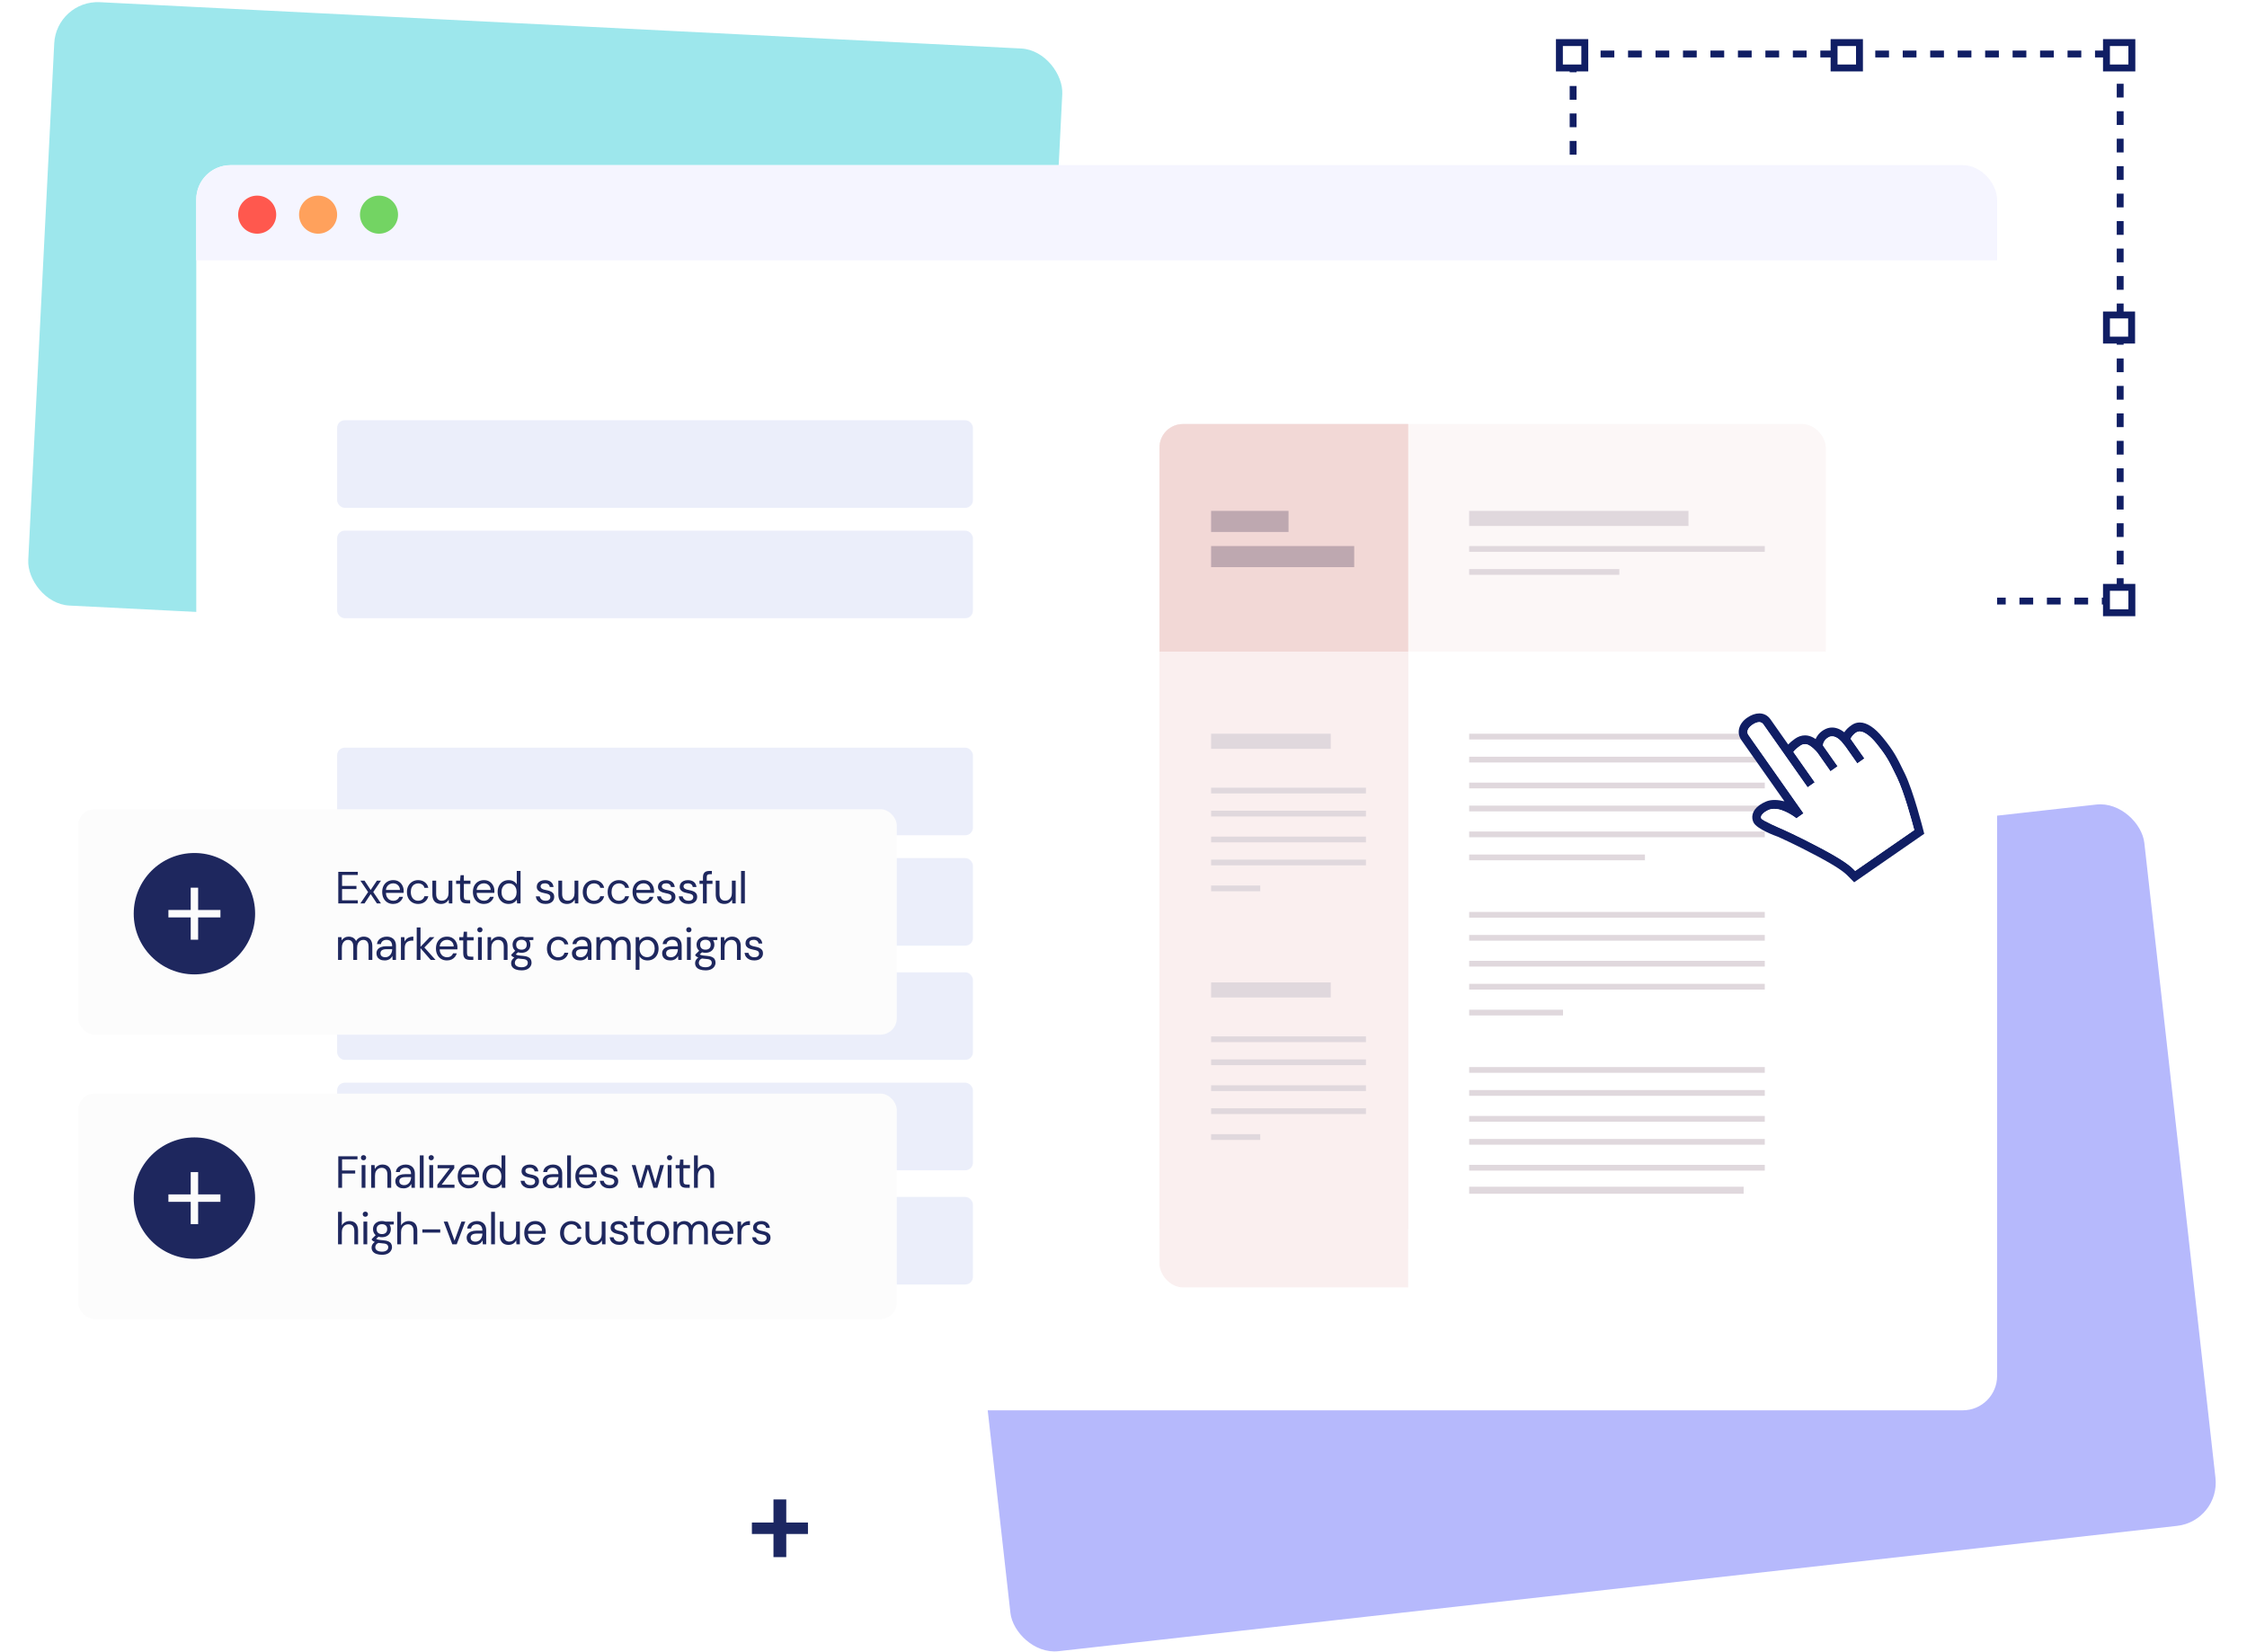 <svg width="517" height="380" viewBox="0 0 517 380" fill="none" xmlns="http://www.w3.org/2000/svg">
<rect x="12.979" width="232.228" height="139.004" rx="10" transform="rotate(2.878 12.979 0)" fill="#9DE7EC"/>
<rect x="215" y="215.062" width="279" height="167" rx="10" transform="rotate(-6.392 215 215.062)" fill="#B6B9FC"/>
<rect x="361.95" y="12.424" width="125.871" height="125.871" stroke="#101E64" stroke-width="1.58" stroke-dasharray="3.16 3.16"/>
<rect x="484.666" y="9.795" width="5.843" height="5.843" fill="white" stroke="#101E64" stroke-width="1.589"/>
<rect x="358.795" y="9.795" width="5.843" height="5.843" fill="white" stroke="#101E64" stroke-width="1.589"/>
<rect x="421.993" y="9.795" width="5.843" height="5.843" fill="white" stroke="#101E64" stroke-width="1.589"/>
<rect x="421.993" y="135.14" width="5.843" height="5.843" fill="white" stroke="#101E64" stroke-width="1.589"/>
<rect x="358.795" y="72.467" width="5.784" height="5.784" fill="white" stroke="#101E64" stroke-width="1.589"/>
<rect x="484.666" y="72.467" width="5.784" height="5.784" fill="white" stroke="#101E64" stroke-width="1.589"/>
<rect x="484.666" y="135.139" width="5.843" height="5.843" fill="white" stroke="#101E64" stroke-width="1.589"/>
<rect x="358.795" y="135.14" width="5.843" height="5.843" fill="white" stroke="#101E64" stroke-width="1.589"/>
<path d="M424.885 68.512V82.205" stroke="#101E64" stroke-width="1.58"/>
<path d="M431.732 75.359L418.038 75.359" stroke="#101E64" stroke-width="1.58"/>
<g filter="url(#filter0_d_8602_3374)">
<g clip-path="url(#clip0_8602_3374)">
<rect x="45.156" y="38" width="414.344" height="286.489" rx="7.892" fill="white"/>
<rect x="45.156" y="38" width="414.344" height="21.9" fill="#F5F5FF"/>
<circle cx="59.172" cy="49.388" r="4.38" fill="#FF584E"/>
<circle cx="73.188" cy="49.388" r="4.38" fill="#FFA15C"/>
<circle cx="87.203" cy="49.388" r="4.38" fill="#73D463"/>
<g filter="url(#filter1_d_8602_3374)">
<g clip-path="url(#clip1_8602_3374)">
<rect x="266.782" y="96.691" width="153.299" height="198.64" rx="5.398" fill="white"/>
<rect x="266.782" y="96.691" width="57.217" height="185.146" fill="#FAEFEF"/>
<rect x="266.782" y="96.691" width="153.299" height="52.359" fill="#FCF7F7"/>
<rect x="266.782" y="96.691" width="57.217" height="198.64" fill="#FAEFEF"/>
<rect x="266.782" y="96.691" width="57.217" height="52.359" fill="#F2D8D6"/>
<rect x="278.657" y="116.664" width="17.813" height="4.858" fill="#BEA8B0"/>
<rect x="278.657" y="124.76" width="32.927" height="4.858" fill="#BEA8B0"/>
<rect x="338.033" y="116.665" width="50.46" height="3.477" fill="#E0D8DD"/>
<rect x="278.657" y="167.942" width="27.529" height="3.477" fill="#E0D8DD"/>
<rect x="278.657" y="225.16" width="27.529" height="3.477" fill="#E0D8DD"/>
<rect x="338.034" y="124.76" width="68.013" height="1.324" fill="#E0D8DD"/>
<path d="M338.034 130.055H372.58V131.378H338.034V130.055Z" fill="#E0D8DD"/>
<rect x="278.657" y="180.357" width="35.626" height="1.324" fill="#E0D8DD"/>
<rect x="278.657" y="185.652" width="35.626" height="1.324" fill="#E0D8DD"/>
<rect x="278.657" y="191.609" width="35.626" height="1.324" fill="#E0D8DD"/>
<rect x="278.657" y="196.903" width="35.626" height="1.324" fill="#E0D8DD"/>
<path d="M278.657 202.86H289.967V204.183H278.657V202.86Z" fill="#E0D8DD"/>
<rect x="278.657" y="237.575" width="35.626" height="1.324" fill="#E0D8DD"/>
<rect x="278.657" y="242.87" width="35.626" height="1.324" fill="#E0D8DD"/>
<rect x="278.657" y="248.827" width="35.626" height="1.324" fill="#E0D8DD"/>
<rect x="278.657" y="254.121" width="35.626" height="1.324" fill="#E0D8DD"/>
<path d="M278.657 260.078H289.967V261.401H278.657V260.078Z" fill="#E0D8DD"/>
<rect x="338.034" y="167.943" width="68.013" height="1.324" fill="#E0D8DD"/>
<rect x="338.034" y="173.238" width="68.013" height="1.324" fill="#E0D8DD"/>
<rect x="338.034" y="179.194" width="68.013" height="1.324" fill="#E0D8DD"/>
<rect x="338.034" y="184.489" width="68.013" height="1.324" fill="#E0D8DD"/>
<rect x="338.034" y="190.446" width="68.013" height="1.324" fill="#E0D8DD"/>
<path d="M338.034 195.738H378.474V197.061H338.034V195.738Z" fill="#E0D8DD"/>
<rect x="338.034" y="208.937" width="68.013" height="1.324" fill="#E0D8DD"/>
<rect x="338.034" y="214.231" width="68.013" height="1.324" fill="#E0D8DD"/>
<rect x="338.034" y="220.188" width="68.013" height="1.324" fill="#E0D8DD"/>
<rect x="338.034" y="225.482" width="68.013" height="1.324" fill="#E0D8DD"/>
<path d="M338.034 231.439H359.625V232.763H338.034V231.439Z" fill="#E0D8DD"/>
<rect x="338.034" y="244.638" width="68.013" height="1.324" fill="#E0D8DD"/>
<rect x="338.034" y="249.932" width="68.013" height="1.324" fill="#E0D8DD"/>
<rect x="338.034" y="255.889" width="68.013" height="1.324" fill="#E0D8DD"/>
<rect x="338.034" y="261.183" width="68.013" height="1.324" fill="#E0D8DD"/>
<rect x="338.034" y="267.14" width="68.013" height="1.324" fill="#E0D8DD"/>
<path d="M338.034 272.167H401.188V273.786H338.034V272.167Z" fill="#E0D8DD"/>
</g>
</g>
<g clip-path="url(#clip2_8602_3374)">
<path d="M442.565 191.158C442.475 190.789 440.255 182.065 438.263 177.971C436.403 174.156 435.78 172.868 433.223 169.722C431.363 167.423 429.527 166.23 427.903 166.23C427.292 166.23 426.713 166.398 426.172 166.74C425.205 167.355 424.678 167.988 424.339 168.483C423.582 167.882 422.606 167.392 421.535 167.392C420.904 167.392 420.239 167.562 419.567 167.979C418.536 168.619 418.029 169.382 417.743 170.047C417.254 169.697 416.663 169.398 415.998 169.267C415.765 169.222 415.533 169.2 415.301 169.2C414.512 169.2 413.735 169.458 413.013 169.964C412.354 170.424 411.831 170.871 411.433 171.298L407.361 165.506C406.725 164.601 405.817 164.143 404.787 164.143C403.903 164.143 402.928 164.48 401.956 165.161C400.03 166.515 399.498 168.627 400.667 170.288L410.567 184.369C409.847 184.187 409.071 184.061 408.307 184.059C407.609 184.059 406.922 184.167 406.297 184.435C405.756 184.668 405.277 184.927 404.876 185.214C403.009 186.523 402.92 188.143 403.455 189.222C404.222 190.773 408.502 192.322 409.019 192.503C409.379 192.66 412.912 194.214 418.117 196.983C422.829 199.493 424.284 200.653 425.082 201.453L426.616 203L442.739 191.839L442.565 191.158ZM426.851 200.374L426.513 200.034C425.563 199.079 424.001 197.832 419.064 195.202C413.509 192.245 409.817 190.649 409.78 190.633C409.572 190.543 405.62 188.849 405.257 188.316C404.968 187.708 405.706 187.101 406.037 186.868C406.328 186.663 406.679 186.45 407.102 186.294C407.445 186.165 407.811 186.109 408.188 186.109C410.55 186.109 413.187 188.189 413.326 188.299L414.976 187.138L402.317 169.132C401.555 168.045 402.741 167.085 403.123 166.818C403.54 166.523 404.172 166.161 404.755 166.161C405.112 166.161 405.451 166.298 405.712 166.666L415.902 181.162L417.552 180.002L412.645 173.02C412.767 172.815 413.131 172.351 414.179 171.617C414.558 171.35 414.929 171.218 415.3 171.218C415.401 171.218 415.503 171.228 415.606 171.248C416.589 171.436 417.907 172.847 418.207 173.266L421.16 177.47L422.814 176.314L419.449 171.531C419.452 171.097 419.68 170.267 420.672 169.674C420.961 169.499 421.252 169.428 421.532 169.428C422.739 169.428 423.767 170.738 423.82 170.805L424.59 171.765L427.332 175.661L428.983 174.505L425.8 169.976C425.996 169.603 426.383 168.926 427.243 168.459C427.44 168.352 427.655 168.302 427.88 168.302C429.034 168.302 430.508 169.574 431.657 170.99C434.064 173.959 434.568 174.993 436.444 178.853C438.04 182.122 439.867 188.829 440.435 190.974L426.851 200.374Z" fill="#101E64"/>
<path d="M440.436 190.974L426.852 200.375L426.513 200.034C425.564 199.079 424.002 197.832 419.064 195.203C413.51 192.246 409.818 190.649 409.78 190.633C409.572 190.544 405.621 188.849 405.257 188.316C404.969 187.708 405.706 187.101 406.037 186.868C406.329 186.663 406.68 186.45 407.102 186.294C407.446 186.165 407.812 186.109 408.188 186.109C410.55 186.109 413.188 188.189 413.326 188.3L414.977 187.138L402.318 169.132C401.555 168.045 402.742 167.085 403.124 166.819C403.54 166.524 404.173 166.162 404.755 166.162C405.112 166.162 405.452 166.298 405.712 166.666L415.903 181.162L417.553 180.002L412.646 173.02C412.767 172.815 413.132 172.352 414.179 171.618C414.559 171.35 414.93 171.219 415.3 171.219C415.402 171.219 415.504 171.228 415.606 171.248C416.59 171.437 417.908 172.848 418.208 173.267L421.161 177.471L422.815 176.314L419.45 171.531C419.453 171.097 419.681 170.268 420.673 169.674C420.961 169.499 421.253 169.428 421.533 169.428C422.739 169.428 423.767 170.739 423.821 170.806L424.59 171.765L427.333 175.662L428.983 174.505L425.801 169.976C425.996 169.603 426.383 168.926 427.244 168.459C427.441 168.352 427.655 168.303 427.881 168.303C429.034 168.303 430.508 169.575 431.658 170.99C434.064 173.96 434.569 174.994 436.445 178.853C438.04 182.122 439.868 188.829 440.436 190.974Z" fill="white"/>
</g>
<rect x="77.567" y="172.027" width="146.291" height="20.148" rx="1.752" fill="#EBEEFA"/>
<rect x="77.567" y="197.431" width="146.291" height="20.148" rx="1.752" fill="#EBEEFA"/>
<rect x="77.567" y="223.71" width="146.291" height="20.148" rx="1.752" fill="#EBEEFA"/>
<rect x="77.567" y="249.114" width="146.291" height="20.148" rx="1.752" fill="#EBEEFA"/>
<rect x="77.567" y="275.394" width="146.291" height="20.148" rx="1.752" fill="#EBEEFA"/>
<rect x="77.567" y="96.691" width="146.291" height="20.148" rx="1.752" fill="#EBEEFA"/>
<rect x="77.567" y="122.095" width="146.291" height="20.148" rx="1.752" fill="#EBEEFA"/>
</g>
</g>
<g filter="url(#filter2_d_8602_3374)">
<rect x="18" y="184.291" width="188.338" height="51.873" rx="3.768" fill="#FCFCFC"/>
</g>
<circle cx="44.734" cy="210.227" r="13.966" fill="#1E275E"/>
<path d="M44.734 204.242V216.212" stroke="#FCFCFC" stroke-width="1.71"/>
<path d="M50.72 210.227L38.749 210.227" stroke="#FCFCFC" stroke-width="1.71"/>
<path d="M77.833 207.858V200.595H82.326V201.311H78.705V203.843H82.014V204.548H78.705V207.142H82.326V207.858H77.833ZM82.921 207.858L84.695 205.243L82.921 202.629H83.876L85.287 204.766L86.719 202.629H87.652L85.878 205.243L87.652 207.858H86.719L85.287 205.71L83.876 207.858H82.921ZM90.449 207.982C89.958 207.982 89.522 207.868 89.142 207.64C88.769 207.412 88.475 207.093 88.26 206.685C88.046 206.27 87.939 205.79 87.939 205.243C87.939 204.69 88.042 204.209 88.25 203.801C88.464 203.393 88.762 203.075 89.142 202.847C89.529 202.619 89.972 202.504 90.47 202.504C90.982 202.504 91.414 202.619 91.767 202.847C92.126 203.075 92.4 203.376 92.586 203.749C92.78 204.116 92.877 204.521 92.877 204.963C92.877 205.032 92.877 205.105 92.877 205.181C92.877 205.257 92.874 205.344 92.867 205.44H88.592V204.766H92.026C92.005 204.289 91.846 203.915 91.549 203.646C91.258 203.376 90.892 203.241 90.449 203.241C90.152 203.241 89.875 203.31 89.619 203.448C89.37 203.58 89.17 203.777 89.018 204.04C88.865 204.296 88.789 204.617 88.789 205.005V205.295C88.789 205.724 88.865 206.084 89.018 206.374C89.177 206.665 89.381 206.882 89.63 207.028C89.886 207.173 90.159 207.246 90.449 207.246C90.816 207.246 91.117 207.166 91.352 207.007C91.594 206.841 91.767 206.62 91.871 206.343H92.732C92.649 206.654 92.503 206.934 92.296 207.183C92.088 207.432 91.829 207.629 91.518 207.775C91.213 207.913 90.857 207.982 90.449 207.982ZM96.201 207.982C95.709 207.982 95.267 207.868 94.873 207.64C94.485 207.412 94.181 207.093 93.96 206.685C93.738 206.27 93.628 205.793 93.628 205.254C93.628 204.7 93.738 204.22 93.96 203.812C94.181 203.404 94.485 203.085 94.873 202.857C95.267 202.622 95.709 202.504 96.201 202.504C96.823 202.504 97.342 202.667 97.757 202.992C98.172 203.31 98.434 203.739 98.545 204.278H97.653C97.584 203.953 97.414 203.701 97.145 203.521C96.875 203.341 96.557 203.251 96.19 203.251C95.893 203.251 95.616 203.327 95.36 203.48C95.104 203.625 94.9 203.846 94.748 204.144C94.596 204.441 94.52 204.808 94.52 205.243C94.52 205.568 94.565 205.859 94.655 206.115C94.745 206.364 94.866 206.571 95.018 206.737C95.17 206.903 95.346 207.031 95.547 207.121C95.754 207.204 95.969 207.246 96.19 207.246C96.439 207.246 96.664 207.208 96.865 207.131C97.065 207.048 97.234 206.927 97.373 206.768C97.511 206.609 97.605 206.423 97.653 206.208H98.545C98.434 206.734 98.168 207.163 97.746 207.495C97.331 207.82 96.816 207.982 96.201 207.982ZM101.474 207.982C101.072 207.982 100.72 207.903 100.415 207.744C100.118 207.584 99.886 207.339 99.72 207.007C99.561 206.675 99.482 206.26 99.482 205.762V202.629H100.353V205.669C100.353 206.187 100.467 206.578 100.695 206.841C100.924 207.104 101.245 207.235 101.66 207.235C101.951 207.235 102.214 207.166 102.449 207.028C102.684 206.882 102.867 206.678 102.999 206.416C103.137 206.146 103.206 205.817 103.206 205.43V202.629H104.078V207.858H103.289L103.237 206.945C103.078 207.27 102.843 207.526 102.532 207.712C102.221 207.892 101.868 207.982 101.474 207.982ZM107.369 207.858C107.058 207.858 106.788 207.809 106.56 207.712C106.331 207.616 106.155 207.453 106.03 207.225C105.913 206.99 105.854 206.675 105.854 206.281V203.365H104.941V202.629H105.854L105.968 201.363H106.726V202.629H108.24V203.365H106.726V206.281C106.726 206.606 106.791 206.827 106.923 206.945C107.054 207.055 107.286 207.111 107.618 207.111H108.178V207.858H107.369ZM111.321 207.982C110.83 207.982 110.394 207.868 110.014 207.64C109.64 207.412 109.346 207.093 109.132 206.685C108.917 206.27 108.81 205.79 108.81 205.243C108.81 204.69 108.914 204.209 109.121 203.801C109.336 203.393 109.633 203.075 110.014 202.847C110.401 202.619 110.844 202.504 111.342 202.504C111.853 202.504 112.286 202.619 112.638 202.847C112.998 203.075 113.271 203.376 113.458 203.749C113.652 204.116 113.748 204.521 113.748 204.963C113.748 205.032 113.748 205.105 113.748 205.181C113.748 205.257 113.745 205.344 113.738 205.44H109.464V204.766H112.898C112.877 204.289 112.718 203.915 112.42 203.646C112.13 203.376 111.763 203.241 111.321 203.241C111.023 203.241 110.747 203.31 110.491 203.448C110.242 203.58 110.041 203.777 109.889 204.04C109.737 204.296 109.661 204.617 109.661 205.005V205.295C109.661 205.724 109.737 206.084 109.889 206.374C110.048 206.665 110.252 206.882 110.501 207.028C110.757 207.173 111.03 207.246 111.321 207.246C111.687 207.246 111.988 207.166 112.223 207.007C112.465 206.841 112.638 206.62 112.742 206.343H113.603C113.52 206.654 113.375 206.934 113.167 207.183C112.96 207.432 112.701 207.629 112.389 207.775C112.085 207.913 111.729 207.982 111.321 207.982ZM117.02 207.982C116.515 207.982 116.073 207.865 115.692 207.629C115.312 207.387 115.018 207.059 114.81 206.644C114.603 206.229 114.499 205.759 114.499 205.233C114.499 204.707 114.603 204.24 114.81 203.832C115.018 203.417 115.312 203.092 115.692 202.857C116.08 202.622 116.526 202.504 117.031 202.504C117.459 202.504 117.833 202.591 118.151 202.764C118.476 202.937 118.725 203.179 118.898 203.49V200.388H119.769V207.858H118.981L118.908 206.997C118.798 207.169 118.656 207.332 118.483 207.484C118.31 207.629 118.103 207.75 117.86 207.847C117.618 207.937 117.338 207.982 117.02 207.982ZM117.124 207.225C117.47 207.225 117.774 207.142 118.037 206.976C118.3 206.81 118.504 206.582 118.649 206.291C118.794 205.994 118.867 205.644 118.867 205.243C118.867 204.849 118.794 204.503 118.649 204.206C118.504 203.908 118.3 203.677 118.037 203.511C117.774 203.345 117.47 203.262 117.124 203.262C116.785 203.262 116.484 203.345 116.221 203.511C115.958 203.677 115.754 203.908 115.609 204.206C115.464 204.503 115.391 204.849 115.391 205.243C115.391 205.644 115.464 205.994 115.609 206.291C115.754 206.582 115.958 206.81 116.221 206.976C116.484 207.142 116.785 207.225 117.124 207.225ZM125.533 207.982C125.098 207.982 124.717 207.91 124.392 207.764C124.074 207.619 123.818 207.418 123.624 207.163C123.438 206.9 123.324 206.592 123.282 206.239H124.174C124.209 206.419 124.281 206.585 124.392 206.737C124.503 206.889 124.651 207.014 124.838 207.111C125.032 207.201 125.267 207.246 125.544 207.246C125.786 207.246 125.986 207.211 126.145 207.142C126.304 207.066 126.422 206.965 126.498 206.841C126.581 206.716 126.623 206.582 126.623 206.436C126.623 206.222 126.571 206.059 126.467 205.949C126.37 205.838 126.225 205.752 126.031 205.689C125.838 205.62 125.602 205.561 125.326 205.513C125.098 205.472 124.873 205.416 124.651 205.347C124.43 205.278 124.233 205.188 124.06 205.077C123.887 204.96 123.749 204.818 123.645 204.652C123.548 204.486 123.5 204.282 123.5 204.04C123.5 203.742 123.576 203.48 123.728 203.251C123.88 203.016 124.098 202.833 124.382 202.702C124.672 202.57 125.008 202.504 125.388 202.504C125.948 202.504 126.401 202.639 126.747 202.909C127.093 203.179 127.297 203.57 127.359 204.081H126.498C126.464 203.819 126.349 203.614 126.156 203.469C125.969 203.317 125.71 203.241 125.378 203.241C125.053 203.241 124.804 203.307 124.631 203.438C124.465 203.57 124.382 203.742 124.382 203.957C124.382 204.095 124.427 204.22 124.517 204.33C124.613 204.434 124.752 204.524 124.932 204.6C125.118 204.676 125.347 204.738 125.616 204.787C125.962 204.849 126.277 204.932 126.56 205.036C126.844 205.14 127.072 205.295 127.245 205.503C127.425 205.703 127.515 205.99 127.515 206.364C127.515 206.689 127.432 206.972 127.266 207.214C127.107 207.457 126.879 207.647 126.581 207.785C126.284 207.916 125.934 207.982 125.533 207.982ZM130.461 207.982C130.06 207.982 129.707 207.903 129.403 207.744C129.105 207.584 128.873 207.339 128.707 207.007C128.548 206.675 128.469 206.26 128.469 205.762V202.629H129.34V205.669C129.34 206.187 129.454 206.578 129.683 206.841C129.911 207.104 130.232 207.235 130.647 207.235C130.938 207.235 131.201 207.166 131.436 207.028C131.671 206.882 131.854 206.678 131.986 206.416C132.124 206.146 132.193 205.817 132.193 205.43V202.629H133.065V207.858H132.276L132.224 206.945C132.065 207.27 131.83 207.526 131.519 207.712C131.208 207.892 130.855 207.982 130.461 207.982ZM136.657 207.982C136.166 207.982 135.723 207.868 135.329 207.64C134.942 207.412 134.637 207.093 134.416 206.685C134.195 206.27 134.084 205.793 134.084 205.254C134.084 204.7 134.195 204.22 134.416 203.812C134.637 203.404 134.942 203.085 135.329 202.857C135.723 202.622 136.166 202.504 136.657 202.504C137.279 202.504 137.798 202.667 138.213 202.992C138.628 203.31 138.891 203.739 139.002 204.278H138.109C138.04 203.953 137.871 203.701 137.601 203.521C137.331 203.341 137.013 203.251 136.646 203.251C136.349 203.251 136.072 203.327 135.817 203.48C135.561 203.625 135.357 203.846 135.204 204.144C135.052 204.441 134.976 204.808 134.976 205.243C134.976 205.568 135.021 205.859 135.111 206.115C135.201 206.364 135.322 206.571 135.474 206.737C135.626 206.903 135.803 207.031 136.003 207.121C136.211 207.204 136.425 207.246 136.646 207.246C136.895 207.246 137.12 207.208 137.321 207.131C137.521 207.048 137.691 206.927 137.829 206.768C137.968 206.609 138.061 206.423 138.109 206.208H139.002C138.891 206.734 138.625 207.163 138.203 207.495C137.788 207.82 137.272 207.982 136.657 207.982ZM142.386 207.982C141.895 207.982 141.453 207.868 141.058 207.64C140.671 207.412 140.367 207.093 140.145 206.685C139.924 206.27 139.813 205.793 139.813 205.254C139.813 204.7 139.924 204.22 140.145 203.812C140.367 203.404 140.671 203.085 141.058 202.857C141.453 202.622 141.895 202.504 142.386 202.504C143.009 202.504 143.528 202.667 143.943 202.992C144.358 203.31 144.62 203.739 144.731 204.278H143.839C143.77 203.953 143.6 203.701 143.33 203.521C143.061 203.341 142.743 203.251 142.376 203.251C142.079 203.251 141.802 203.327 141.546 203.48C141.29 203.625 141.086 203.846 140.934 204.144C140.782 204.441 140.706 204.808 140.706 205.243C140.706 205.568 140.751 205.859 140.841 206.115C140.93 206.364 141.052 206.571 141.204 206.737C141.356 206.903 141.532 207.031 141.733 207.121C141.94 207.204 142.155 207.246 142.376 207.246C142.625 207.246 142.85 207.208 143.05 207.131C143.251 207.048 143.42 206.927 143.559 206.768C143.697 206.609 143.79 206.423 143.839 206.208H144.731C144.62 206.734 144.354 207.163 143.932 207.495C143.517 207.82 143.002 207.982 142.386 207.982ZM148.054 207.982C147.563 207.982 147.127 207.868 146.746 207.64C146.373 207.412 146.079 207.093 145.865 206.685C145.65 206.27 145.543 205.79 145.543 205.243C145.543 204.69 145.647 204.209 145.854 203.801C146.069 203.393 146.366 203.075 146.746 202.847C147.134 202.619 147.576 202.504 148.074 202.504C148.586 202.504 149.018 202.619 149.371 202.847C149.731 203.075 150.004 203.376 150.191 203.749C150.384 204.116 150.481 204.521 150.481 204.963C150.481 205.032 150.481 205.105 150.481 205.181C150.481 205.257 150.478 205.344 150.471 205.44H146.197V204.766H149.631C149.61 204.289 149.451 203.915 149.153 203.646C148.863 203.376 148.496 203.241 148.054 203.241C147.756 203.241 147.48 203.31 147.224 203.448C146.975 203.58 146.774 203.777 146.622 204.04C146.47 204.296 146.394 204.617 146.394 205.005V205.295C146.394 205.724 146.47 206.084 146.622 206.374C146.781 206.665 146.985 206.882 147.234 207.028C147.49 207.173 147.763 207.246 148.054 207.246C148.42 207.246 148.721 207.166 148.956 207.007C149.198 206.841 149.371 206.62 149.475 206.343H150.336C150.253 206.654 150.108 206.934 149.9 207.183C149.693 207.432 149.433 207.629 149.122 207.775C148.818 207.913 148.462 207.982 148.054 207.982ZM153.421 207.982C152.985 207.982 152.605 207.91 152.28 207.764C151.962 207.619 151.706 207.418 151.512 207.163C151.325 206.9 151.211 206.592 151.17 206.239H152.062C152.097 206.419 152.169 206.585 152.28 206.737C152.39 206.889 152.539 207.014 152.726 207.111C152.92 207.201 153.155 207.246 153.431 207.246C153.673 207.246 153.874 207.211 154.033 207.142C154.192 207.066 154.31 206.965 154.386 206.841C154.469 206.716 154.51 206.582 154.51 206.436C154.51 206.222 154.458 206.059 154.355 205.949C154.258 205.838 154.113 205.752 153.919 205.689C153.725 205.62 153.49 205.561 153.214 205.513C152.985 205.472 152.761 205.416 152.539 205.347C152.318 205.278 152.121 205.188 151.948 205.077C151.775 204.96 151.637 204.818 151.533 204.652C151.436 204.486 151.388 204.282 151.388 204.04C151.388 203.742 151.464 203.48 151.616 203.251C151.768 203.016 151.986 202.833 152.269 202.702C152.56 202.57 152.895 202.504 153.276 202.504C153.836 202.504 154.289 202.639 154.635 202.909C154.981 203.179 155.185 203.57 155.247 204.081H154.386C154.351 203.819 154.237 203.614 154.043 203.469C153.857 203.317 153.597 203.241 153.265 203.241C152.94 203.241 152.691 203.307 152.518 203.438C152.352 203.57 152.269 203.742 152.269 203.957C152.269 204.095 152.314 204.22 152.404 204.33C152.501 204.434 152.639 204.524 152.819 204.6C153.006 204.676 153.234 204.738 153.504 204.787C153.85 204.849 154.165 204.932 154.448 205.036C154.732 205.14 154.96 205.295 155.133 205.503C155.313 205.703 155.403 205.99 155.403 206.364C155.403 206.689 155.32 206.972 155.154 207.214C154.994 207.457 154.766 207.647 154.469 207.785C154.171 207.916 153.822 207.982 153.421 207.982ZM158.421 207.982C157.985 207.982 157.605 207.91 157.28 207.764C156.962 207.619 156.706 207.418 156.512 207.163C156.325 206.9 156.211 206.592 156.17 206.239H157.062C157.097 206.419 157.169 206.585 157.28 206.737C157.391 206.889 157.539 207.014 157.726 207.111C157.92 207.201 158.155 207.246 158.431 207.246C158.674 207.246 158.874 207.211 159.033 207.142C159.192 207.066 159.31 206.965 159.386 206.841C159.469 206.716 159.51 206.582 159.51 206.436C159.51 206.222 159.459 206.059 159.355 205.949C159.258 205.838 159.113 205.752 158.919 205.689C158.725 205.62 158.49 205.561 158.214 205.513C157.985 205.472 157.761 205.416 157.539 205.347C157.318 205.278 157.121 205.188 156.948 205.077C156.775 204.96 156.637 204.818 156.533 204.652C156.436 204.486 156.388 204.282 156.388 204.04C156.388 203.742 156.464 203.48 156.616 203.251C156.768 203.016 156.986 202.833 157.269 202.702C157.56 202.57 157.895 202.504 158.276 202.504C158.836 202.504 159.289 202.639 159.635 202.909C159.981 203.179 160.185 203.57 160.247 204.081H159.386C159.351 203.819 159.237 203.614 159.044 203.469C158.857 203.317 158.597 203.241 158.265 203.241C157.94 203.241 157.691 203.307 157.518 203.438C157.352 203.57 157.269 203.742 157.269 203.957C157.269 204.095 157.314 204.22 157.404 204.33C157.501 204.434 157.64 204.524 157.819 204.6C158.006 204.676 158.234 204.738 158.504 204.787C158.85 204.849 159.165 204.932 159.448 205.036C159.732 205.14 159.96 205.295 160.133 205.503C160.313 205.703 160.403 205.99 160.403 206.364C160.403 206.689 160.32 206.972 160.154 207.214C159.995 207.457 159.766 207.647 159.469 207.785C159.172 207.916 158.822 207.982 158.421 207.982ZM161.74 207.858V201.82C161.74 201.488 161.796 201.218 161.906 201.01C162.017 200.796 162.18 200.64 162.394 200.544C162.615 200.44 162.885 200.388 163.203 200.388H163.795V201.135H163.338C163.082 201.135 162.895 201.187 162.778 201.291C162.667 201.394 162.612 201.578 162.612 201.84V207.858H161.74ZM160.942 203.365V202.629H163.929V203.365H160.942ZM166.667 207.982C166.266 207.982 165.913 207.903 165.609 207.744C165.311 207.584 165.079 207.339 164.913 207.007C164.754 206.675 164.675 206.26 164.675 205.762V202.629H165.546V205.669C165.546 206.187 165.66 206.578 165.889 206.841C166.117 207.104 166.439 207.235 166.853 207.235C167.144 207.235 167.407 207.166 167.642 207.028C167.877 206.882 168.06 206.678 168.192 206.416C168.33 206.146 168.399 205.817 168.399 205.43V202.629H169.271V207.858H168.482L168.43 206.945C168.271 207.27 168.036 207.526 167.725 207.712C167.414 207.892 167.061 207.982 166.667 207.982ZM170.508 207.858V200.388H171.379V207.858H170.508ZM77.781 220.858V215.629H78.57L78.622 216.376C78.788 216.106 79.009 215.895 79.286 215.743C79.569 215.584 79.877 215.504 80.209 215.504C80.479 215.504 80.721 215.542 80.935 215.619C81.157 215.688 81.35 215.798 81.516 215.95C81.682 216.096 81.817 216.282 81.921 216.511C82.101 216.193 82.346 215.947 82.658 215.774C82.976 215.594 83.315 215.504 83.674 215.504C84.075 215.504 84.425 215.587 84.722 215.753C85.026 215.912 85.258 216.158 85.417 216.49C85.583 216.815 85.666 217.23 85.666 217.735V220.858H84.805V217.828C84.805 217.303 84.698 216.908 84.484 216.646C84.269 216.383 83.968 216.251 83.581 216.251C83.311 216.251 83.069 216.324 82.855 216.469C82.64 216.608 82.471 216.812 82.346 217.081C82.222 217.351 82.16 217.683 82.16 218.077V220.858H81.288V217.828C81.288 217.303 81.181 216.908 80.966 216.646C80.752 216.383 80.448 216.251 80.053 216.251C79.791 216.251 79.552 216.324 79.338 216.469C79.13 216.608 78.964 216.812 78.84 217.081C78.715 217.351 78.653 217.683 78.653 218.077V220.858H77.781ZM88.515 220.982C88.093 220.982 87.741 220.91 87.457 220.764C87.174 220.612 86.963 220.415 86.824 220.173C86.686 219.924 86.617 219.654 86.617 219.364C86.617 219.011 86.707 218.714 86.886 218.472C87.073 218.223 87.333 218.036 87.665 217.911C88.004 217.78 88.401 217.714 88.858 217.714H90.237C90.237 217.389 90.186 217.119 90.082 216.905C89.985 216.684 89.84 216.518 89.646 216.407C89.459 216.296 89.224 216.241 88.941 216.241C88.609 216.241 88.322 216.324 88.08 216.49C87.838 216.656 87.689 216.901 87.633 217.227H86.741C86.783 216.853 86.907 216.542 87.115 216.293C87.329 216.037 87.599 215.843 87.924 215.712C88.249 215.574 88.588 215.504 88.941 215.504C89.425 215.504 89.826 215.594 90.144 215.774C90.469 215.947 90.711 216.193 90.87 216.511C91.029 216.822 91.109 217.192 91.109 217.621V220.858H90.331L90.279 219.934C90.21 220.08 90.12 220.218 90.009 220.349C89.906 220.474 89.781 220.584 89.636 220.681C89.49 220.771 89.325 220.844 89.138 220.899C88.958 220.954 88.751 220.982 88.515 220.982ZM88.65 220.246C88.892 220.246 89.11 220.197 89.304 220.1C89.504 219.997 89.674 219.858 89.812 219.685C89.951 219.506 90.054 219.308 90.123 219.094C90.199 218.88 90.237 218.655 90.237 218.42V218.389H88.93C88.591 218.389 88.318 218.43 88.111 218.513C87.903 218.589 87.754 218.7 87.665 218.845C87.575 218.983 87.53 219.142 87.53 219.322C87.53 219.509 87.571 219.672 87.654 219.81C87.744 219.948 87.872 220.055 88.038 220.131C88.211 220.208 88.415 220.246 88.65 220.246ZM92.25 220.858V215.629H93.038L93.1 216.625C93.218 216.39 93.367 216.189 93.546 216.023C93.733 215.857 93.954 215.729 94.21 215.639C94.473 215.549 94.771 215.504 95.103 215.504V216.417H94.781C94.56 216.417 94.349 216.448 94.148 216.511C93.948 216.566 93.768 216.659 93.609 216.791C93.457 216.922 93.335 217.102 93.246 217.33C93.162 217.552 93.121 217.828 93.121 218.16V220.858H92.25ZM99.098 220.858L96.608 217.994L98.88 215.629H99.949L97.345 218.306L97.355 217.683L100.208 220.858H99.098ZM95.882 220.858V213.388H96.753V220.858H95.882ZM102.82 220.982C102.329 220.982 101.893 220.868 101.513 220.64C101.139 220.412 100.846 220.093 100.631 219.685C100.417 219.27 100.309 218.79 100.309 218.243C100.309 217.69 100.413 217.209 100.621 216.801C100.835 216.393 101.133 216.075 101.513 215.847C101.9 215.619 102.343 215.504 102.841 215.504C103.353 215.504 103.785 215.619 104.138 215.847C104.497 216.075 104.771 216.376 104.957 216.749C105.151 217.116 105.248 217.521 105.248 217.963C105.248 218.032 105.248 218.105 105.248 218.181C105.248 218.257 105.244 218.344 105.237 218.44H100.963V217.766H104.397C104.376 217.289 104.217 216.915 103.92 216.646C103.629 216.376 103.263 216.241 102.82 216.241C102.523 216.241 102.246 216.31 101.99 216.448C101.741 216.58 101.541 216.777 101.388 217.04C101.236 217.296 101.16 217.617 101.16 218.005V218.295C101.16 218.724 101.236 219.084 101.388 219.374C101.548 219.665 101.752 219.882 102.001 220.028C102.256 220.173 102.53 220.246 102.82 220.246C103.187 220.246 103.488 220.166 103.723 220.007C103.965 219.841 104.138 219.62 104.241 219.343H105.103C105.02 219.654 104.874 219.934 104.667 220.183C104.459 220.432 104.2 220.629 103.889 220.775C103.584 220.913 103.228 220.982 102.82 220.982ZM108.098 220.858C107.787 220.858 107.517 220.809 107.289 220.712C107.061 220.616 106.884 220.453 106.76 220.225C106.642 219.99 106.584 219.675 106.584 219.281V216.365H105.671V215.629H106.584L106.698 214.363H107.455V215.629H108.97V216.365H107.455V219.281C107.455 219.606 107.521 219.827 107.652 219.945C107.784 220.055 108.015 220.111 108.347 220.111H108.907V220.858H108.098ZM109.982 220.858V215.629H110.854V220.858H109.982ZM110.418 214.519C110.245 214.519 110.1 214.463 109.982 214.353C109.872 214.235 109.816 214.09 109.816 213.917C109.816 213.744 109.872 213.606 109.982 213.502C110.1 213.391 110.245 213.336 110.418 213.336C110.584 213.336 110.726 213.391 110.843 213.502C110.961 213.606 111.02 213.744 111.02 213.917C111.02 214.09 110.961 214.235 110.843 214.353C110.726 214.463 110.584 214.519 110.418 214.519ZM112.184 220.858V215.629H112.973L113.014 216.542C113.18 216.217 113.415 215.964 113.72 215.785C114.031 215.598 114.384 215.504 114.778 215.504C115.186 215.504 115.539 215.587 115.836 215.753C116.133 215.912 116.365 216.158 116.531 216.49C116.697 216.815 116.78 217.23 116.78 217.735V220.858H115.909V217.828C115.909 217.303 115.791 216.908 115.556 216.646C115.328 216.383 115.003 216.251 114.581 216.251C114.29 216.251 114.031 216.324 113.803 216.469C113.574 216.608 113.391 216.812 113.253 217.081C113.121 217.344 113.056 217.673 113.056 218.067V220.858H112.184ZM119.998 223.265C119.528 223.265 119.11 223.202 118.743 223.078C118.383 222.96 118.103 222.777 117.903 222.528C117.702 222.279 117.602 221.971 117.602 221.605C117.602 221.446 117.633 221.276 117.695 221.096C117.764 220.916 117.879 220.74 118.038 220.567C118.204 220.394 118.435 220.239 118.733 220.1L119.334 220.453C118.968 220.605 118.729 220.778 118.619 220.972C118.508 221.172 118.453 221.356 118.453 221.522C118.453 221.75 118.518 221.94 118.65 222.092C118.781 222.244 118.964 222.359 119.2 222.435C119.435 222.511 119.701 222.549 119.998 222.549C120.296 222.549 120.552 222.507 120.766 222.424C120.981 222.341 121.147 222.224 121.264 222.071C121.382 221.919 121.441 221.74 121.441 221.532C121.441 221.29 121.351 221.086 121.171 220.92C120.991 220.761 120.649 220.667 120.144 220.64C119.736 220.612 119.393 220.574 119.117 220.526C118.84 220.477 118.612 220.422 118.432 220.36C118.252 220.291 118.1 220.214 117.975 220.131C117.858 220.048 117.751 219.962 117.654 219.872V219.633L118.66 218.638L119.417 218.907L118.38 219.841L118.515 219.478C118.591 219.533 118.664 219.585 118.733 219.633C118.802 219.682 118.895 219.723 119.013 219.758C119.13 219.793 119.293 219.824 119.5 219.851C119.715 219.879 119.995 219.907 120.341 219.934C120.818 219.969 121.198 220.052 121.482 220.183C121.773 220.315 121.98 220.491 122.105 220.712C122.236 220.934 122.302 221.197 122.302 221.501C122.302 221.798 122.219 222.078 122.053 222.341C121.894 222.611 121.645 222.832 121.306 223.005C120.967 223.178 120.531 223.265 119.998 223.265ZM119.988 219.218C119.552 219.218 119.179 219.135 118.868 218.969C118.563 218.804 118.332 218.582 118.173 218.306C118.013 218.022 117.934 217.707 117.934 217.361C117.934 217.016 118.013 216.704 118.173 216.428C118.339 216.151 118.574 215.93 118.878 215.764C119.182 215.591 119.552 215.504 119.988 215.504C120.424 215.504 120.794 215.591 121.098 215.764C121.402 215.93 121.634 216.151 121.793 216.428C121.952 216.704 122.032 217.016 122.032 217.361C122.032 217.707 121.952 218.022 121.793 218.306C121.634 218.582 121.402 218.804 121.098 218.969C120.794 219.135 120.424 219.218 119.988 219.218ZM119.988 218.503C120.362 218.503 120.656 218.406 120.87 218.212C121.084 218.018 121.192 217.735 121.192 217.361C121.192 216.995 121.084 216.715 120.87 216.521C120.656 216.327 120.362 216.231 119.988 216.231C119.622 216.231 119.324 216.327 119.096 216.521C118.875 216.715 118.764 216.995 118.764 217.361C118.764 217.735 118.875 218.018 119.096 218.212C119.317 218.406 119.615 218.503 119.988 218.503ZM120.839 216.365L120.579 215.629H122.717V216.282L120.839 216.365ZM128.415 220.982C127.924 220.982 127.481 220.868 127.087 220.64C126.699 220.412 126.395 220.093 126.174 219.685C125.953 219.27 125.842 218.793 125.842 218.254C125.842 217.7 125.953 217.22 126.174 216.812C126.395 216.404 126.699 216.085 127.087 215.857C127.481 215.622 127.924 215.504 128.415 215.504C129.037 215.504 129.556 215.667 129.971 215.992C130.386 216.31 130.649 216.739 130.759 217.278H129.867C129.798 216.953 129.629 216.701 129.359 216.521C129.089 216.341 128.771 216.251 128.404 216.251C128.107 216.251 127.83 216.327 127.574 216.48C127.319 216.625 127.114 216.846 126.962 217.144C126.81 217.441 126.734 217.808 126.734 218.243C126.734 218.568 126.779 218.859 126.869 219.115C126.959 219.364 127.08 219.571 127.232 219.737C127.384 219.903 127.561 220.031 127.761 220.121C127.969 220.204 128.183 220.246 128.404 220.246C128.653 220.246 128.878 220.208 129.079 220.131C129.279 220.048 129.449 219.927 129.587 219.768C129.725 219.609 129.819 219.423 129.867 219.208H130.759C130.649 219.734 130.382 220.163 129.961 220.495C129.546 220.82 129.03 220.982 128.415 220.982ZM133.491 220.982C133.069 220.982 132.716 220.91 132.432 220.764C132.149 220.612 131.938 220.415 131.8 220.173C131.661 219.924 131.592 219.654 131.592 219.364C131.592 219.011 131.682 218.714 131.862 218.472C132.049 218.223 132.308 218.036 132.64 217.911C132.979 217.78 133.377 217.714 133.833 217.714H135.213C135.213 217.389 135.161 217.119 135.057 216.905C134.96 216.684 134.815 216.518 134.621 216.407C134.435 216.296 134.2 216.241 133.916 216.241C133.584 216.241 133.297 216.324 133.055 216.49C132.813 216.656 132.664 216.901 132.609 217.227H131.717C131.758 216.853 131.883 216.542 132.09 216.293C132.305 216.037 132.574 215.843 132.899 215.712C133.224 215.574 133.563 215.504 133.916 215.504C134.4 215.504 134.801 215.594 135.119 215.774C135.445 215.947 135.687 216.193 135.846 216.511C136.005 216.822 136.084 217.192 136.084 217.621V220.858H135.306L135.254 219.934C135.185 220.08 135.095 220.218 134.985 220.349C134.881 220.474 134.756 220.584 134.611 220.681C134.466 220.771 134.3 220.844 134.113 220.899C133.933 220.954 133.726 220.982 133.491 220.982ZM133.626 220.246C133.868 220.246 134.085 220.197 134.279 220.1C134.48 219.997 134.649 219.858 134.787 219.685C134.926 219.506 135.03 219.308 135.099 219.094C135.175 218.88 135.213 218.655 135.213 218.42V218.389H133.906C133.567 218.389 133.294 218.43 133.086 218.513C132.879 218.589 132.73 218.7 132.64 218.845C132.55 218.983 132.505 219.142 132.505 219.322C132.505 219.509 132.547 219.672 132.63 219.81C132.719 219.948 132.847 220.055 133.013 220.131C133.186 220.208 133.39 220.246 133.626 220.246ZM137.225 220.858V215.629H138.013L138.065 216.376C138.231 216.106 138.453 215.895 138.729 215.743C139.013 215.584 139.321 215.504 139.653 215.504C139.922 215.504 140.164 215.542 140.379 215.619C140.6 215.688 140.794 215.798 140.96 215.95C141.126 216.096 141.261 216.282 141.364 216.511C141.544 216.193 141.79 215.947 142.101 215.774C142.419 215.594 142.758 215.504 143.118 215.504C143.519 215.504 143.868 215.587 144.166 215.753C144.47 215.912 144.702 216.158 144.861 216.49C145.027 216.815 145.11 217.23 145.11 217.735V220.858H144.249V217.828C144.249 217.303 144.141 216.908 143.927 216.646C143.713 216.383 143.412 216.251 143.024 216.251C142.755 216.251 142.513 216.324 142.298 216.469C142.084 216.608 141.914 216.812 141.79 217.081C141.665 217.351 141.603 217.683 141.603 218.077V220.858H140.732V217.828C140.732 217.303 140.624 216.908 140.41 216.646C140.196 216.383 139.891 216.251 139.497 216.251C139.234 216.251 138.996 216.324 138.781 216.469C138.574 216.608 138.408 216.812 138.283 217.081C138.159 217.351 138.096 217.683 138.096 218.077V220.858H137.225ZM146.257 223.14V215.629H147.046L147.118 216.48C147.229 216.314 147.371 216.158 147.544 216.013C147.717 215.861 147.924 215.74 148.166 215.65C148.408 215.553 148.685 215.504 148.996 215.504C149.508 215.504 149.951 215.625 150.324 215.867C150.705 216.11 150.998 216.438 151.206 216.853C151.42 217.261 151.528 217.728 151.528 218.254C151.528 218.779 151.42 219.25 151.206 219.665C150.998 220.073 150.705 220.394 150.324 220.629C149.944 220.865 149.498 220.982 148.986 220.982C148.564 220.982 148.19 220.896 147.865 220.723C147.547 220.55 147.302 220.308 147.129 219.997V223.14H146.257ZM148.892 220.225C149.231 220.225 149.532 220.142 149.795 219.976C150.058 219.81 150.262 219.582 150.407 219.291C150.559 218.994 150.635 218.644 150.635 218.243C150.635 217.849 150.559 217.503 150.407 217.206C150.262 216.908 150.058 216.677 149.795 216.511C149.532 216.345 149.231 216.262 148.892 216.262C148.547 216.262 148.242 216.345 147.979 216.511C147.717 216.677 147.513 216.908 147.367 217.206C147.222 217.503 147.15 217.849 147.15 218.243C147.15 218.644 147.222 218.994 147.367 219.291C147.513 219.582 147.717 219.81 147.979 219.976C148.242 220.142 148.547 220.225 148.892 220.225ZM154.245 220.982C153.824 220.982 153.471 220.91 153.187 220.764C152.904 220.612 152.693 220.415 152.554 220.173C152.416 219.924 152.347 219.654 152.347 219.364C152.347 219.011 152.437 218.714 152.617 218.472C152.803 218.223 153.063 218.036 153.395 217.911C153.734 217.78 154.131 217.714 154.588 217.714H155.968C155.968 217.389 155.916 217.119 155.812 216.905C155.715 216.684 155.57 216.518 155.376 216.407C155.19 216.296 154.954 216.241 154.671 216.241C154.339 216.241 154.052 216.324 153.81 216.49C153.568 216.656 153.419 216.901 153.364 217.227H152.471C152.513 216.853 152.637 216.542 152.845 216.293C153.059 216.037 153.329 215.843 153.654 215.712C153.979 215.574 154.318 215.504 154.671 215.504C155.155 215.504 155.556 215.594 155.874 215.774C156.199 215.947 156.441 216.193 156.601 216.511C156.76 216.822 156.839 217.192 156.839 217.621V220.858H156.061L156.009 219.934C155.94 220.08 155.85 220.218 155.739 220.349C155.636 220.474 155.511 220.584 155.366 220.681C155.221 220.771 155.055 220.844 154.868 220.899C154.688 220.954 154.481 220.982 154.245 220.982ZM154.38 220.246C154.622 220.246 154.84 220.197 155.034 220.1C155.235 219.997 155.404 219.858 155.542 219.685C155.681 219.506 155.784 219.308 155.854 219.094C155.93 218.88 155.968 218.655 155.968 218.42V218.389H154.66C154.322 218.389 154.048 218.43 153.841 218.513C153.633 218.589 153.485 218.7 153.395 218.845C153.305 218.983 153.26 219.142 153.26 219.322C153.26 219.509 153.301 219.672 153.384 219.81C153.474 219.948 153.602 220.055 153.768 220.131C153.941 220.208 154.145 220.246 154.38 220.246ZM158.063 220.858V215.629H158.934V220.858H158.063ZM158.498 214.519C158.326 214.519 158.18 214.463 158.063 214.353C157.952 214.235 157.897 214.09 157.897 213.917C157.897 213.744 157.952 213.606 158.063 213.502C158.18 213.391 158.326 213.336 158.498 213.336C158.664 213.336 158.806 213.391 158.924 213.502C159.041 213.606 159.1 213.744 159.1 213.917C159.1 214.09 159.041 214.235 158.924 214.353C158.806 214.463 158.664 214.519 158.498 214.519ZM162.329 223.265C161.859 223.265 161.44 223.202 161.074 223.078C160.714 222.96 160.434 222.777 160.233 222.528C160.033 222.279 159.933 221.971 159.933 221.605C159.933 221.446 159.964 221.276 160.026 221.096C160.095 220.916 160.209 220.74 160.368 220.567C160.534 220.394 160.766 220.239 161.063 220.1L161.665 220.453C161.299 220.605 161.06 220.778 160.949 220.972C160.839 221.172 160.783 221.356 160.783 221.522C160.783 221.75 160.849 221.94 160.98 222.092C161.112 222.244 161.295 222.359 161.53 222.435C161.765 222.511 162.032 222.549 162.329 222.549C162.627 222.549 162.882 222.507 163.097 222.424C163.311 222.341 163.477 222.224 163.595 222.071C163.712 221.919 163.771 221.74 163.771 221.532C163.771 221.29 163.681 221.086 163.501 220.92C163.322 220.761 162.979 220.667 162.474 220.64C162.066 220.612 161.724 220.574 161.447 220.526C161.171 220.477 160.942 220.422 160.763 220.36C160.583 220.291 160.431 220.214 160.306 220.131C160.189 220.048 160.081 219.962 159.984 219.872V219.633L160.991 218.638L161.748 218.907L160.711 219.841L160.846 219.478C160.922 219.533 160.994 219.585 161.063 219.633C161.133 219.682 161.226 219.723 161.344 219.758C161.461 219.793 161.624 219.824 161.831 219.851C162.046 219.879 162.326 219.907 162.671 219.934C163.149 219.969 163.529 220.052 163.813 220.183C164.103 220.315 164.311 220.491 164.435 220.712C164.567 220.934 164.632 221.197 164.632 221.501C164.632 221.798 164.549 222.078 164.383 222.341C164.224 222.611 163.975 222.832 163.636 223.005C163.297 223.178 162.862 223.265 162.329 223.265ZM162.319 219.218C161.883 219.218 161.51 219.135 161.198 218.969C160.894 218.804 160.662 218.582 160.503 218.306C160.344 218.022 160.265 217.707 160.265 217.361C160.265 217.016 160.344 216.704 160.503 216.428C160.669 216.151 160.904 215.93 161.209 215.764C161.513 215.591 161.883 215.504 162.319 215.504C162.754 215.504 163.125 215.591 163.429 215.764C163.733 215.93 163.965 216.151 164.124 216.428C164.283 216.704 164.363 217.016 164.363 217.361C164.363 217.707 164.283 218.022 164.124 218.306C163.965 218.582 163.733 218.804 163.429 218.969C163.125 219.135 162.754 219.218 162.319 219.218ZM162.319 218.503C162.692 218.503 162.986 218.406 163.201 218.212C163.415 218.018 163.522 217.735 163.522 217.361C163.522 216.995 163.415 216.715 163.201 216.521C162.986 216.327 162.692 216.231 162.319 216.231C161.952 216.231 161.655 216.327 161.427 216.521C161.205 216.715 161.095 216.995 161.095 217.361C161.095 217.735 161.205 218.018 161.427 218.212C161.648 218.406 161.945 218.503 162.319 218.503ZM163.169 216.365L162.91 215.629H165.047V216.282L163.169 216.365ZM165.842 220.858V215.629H166.631L166.672 216.542C166.838 216.217 167.073 215.964 167.378 215.785C167.689 215.598 168.042 215.504 168.436 215.504C168.844 215.504 169.197 215.587 169.494 215.753C169.791 215.912 170.023 216.158 170.189 216.49C170.355 216.815 170.438 217.23 170.438 217.735V220.858H169.567V217.828C169.567 217.303 169.449 216.908 169.214 216.646C168.986 216.383 168.661 216.251 168.239 216.251C167.948 216.251 167.689 216.324 167.461 216.469C167.232 216.608 167.049 216.812 166.911 217.081C166.779 217.344 166.714 217.673 166.714 218.067V220.858H165.842ZM173.563 220.982C173.127 220.982 172.747 220.91 172.422 220.764C172.104 220.619 171.848 220.418 171.654 220.163C171.467 219.9 171.353 219.592 171.312 219.239H172.204C172.239 219.419 172.311 219.585 172.422 219.737C172.533 219.889 172.681 220.014 172.868 220.111C173.062 220.201 173.297 220.246 173.573 220.246C173.816 220.246 174.016 220.211 174.175 220.142C174.334 220.066 174.452 219.965 174.528 219.841C174.611 219.716 174.652 219.582 174.652 219.436C174.652 219.222 174.601 219.059 174.497 218.949C174.4 218.838 174.255 218.752 174.061 218.689C173.867 218.62 173.632 218.561 173.356 218.513C173.127 218.472 172.903 218.416 172.681 218.347C172.46 218.278 172.263 218.188 172.09 218.077C171.917 217.96 171.779 217.818 171.675 217.652C171.578 217.486 171.53 217.282 171.53 217.04C171.53 216.742 171.606 216.48 171.758 216.251C171.91 216.016 172.128 215.833 172.412 215.702C172.702 215.57 173.037 215.504 173.418 215.504C173.978 215.504 174.431 215.639 174.777 215.909C175.123 216.179 175.327 216.57 175.389 217.081H174.528C174.493 216.819 174.379 216.614 174.186 216.469C173.999 216.317 173.739 216.241 173.407 216.241C173.082 216.241 172.833 216.307 172.66 216.438C172.494 216.57 172.412 216.742 172.412 216.957C172.412 217.095 172.456 217.22 172.546 217.33C172.643 217.434 172.782 217.524 172.961 217.6C173.148 217.676 173.376 217.738 173.646 217.787C173.992 217.849 174.307 217.932 174.59 218.036C174.874 218.14 175.102 218.295 175.275 218.503C175.455 218.703 175.545 218.99 175.545 219.364C175.545 219.689 175.462 219.972 175.296 220.214C175.137 220.457 174.908 220.647 174.611 220.785C174.314 220.916 173.964 220.982 173.563 220.982Z" fill="#1E275E"/>
<g filter="url(#filter3_d_8602_3374)">
<rect x="18" y="249.73" width="188.338" height="51.873" rx="3.768" fill="#FCFCFC"/>
</g>
<circle cx="44.734" cy="275.667" r="13.966" fill="#1E275E"/>
<path d="M44.734 269.682V281.652" stroke="#FCFCFC" stroke-width="1.71"/>
<path d="M50.72 275.667L38.749 275.667" stroke="#FCFCFC" stroke-width="1.71"/>
<path d="M77.833 273.297V266.035H82.253V266.751H78.705V269.303H81.724V270.009H78.705V273.297H77.833ZM83.209 273.297V268.069H84.081V273.297H83.209ZM83.645 266.959C83.472 266.959 83.327 266.903 83.209 266.793C83.098 266.675 83.043 266.53 83.043 266.357C83.043 266.184 83.098 266.046 83.209 265.942C83.327 265.831 83.472 265.776 83.645 265.776C83.811 265.776 83.953 265.831 84.07 265.942C84.188 266.046 84.246 266.184 84.246 266.357C84.246 266.53 84.188 266.675 84.07 266.793C83.953 266.903 83.811 266.959 83.645 266.959ZM85.411 273.297V268.069H86.199L86.241 268.982C86.407 268.656 86.642 268.404 86.946 268.224C87.257 268.037 87.61 267.944 88.004 267.944C88.413 267.944 88.765 268.027 89.063 268.193C89.36 268.352 89.592 268.598 89.758 268.93C89.924 269.255 90.007 269.67 90.007 270.175V273.297H89.135V270.268C89.135 269.742 89.018 269.348 88.783 269.085C88.554 268.822 88.229 268.691 87.807 268.691C87.517 268.691 87.257 268.764 87.029 268.909C86.801 269.047 86.618 269.251 86.48 269.521C86.348 269.784 86.282 270.112 86.282 270.507V273.297H85.411ZM92.862 273.422C92.44 273.422 92.087 273.349 91.804 273.204C91.52 273.052 91.309 272.855 91.171 272.613C91.033 272.364 90.963 272.094 90.963 271.803C90.963 271.451 91.053 271.153 91.233 270.911C91.42 270.662 91.679 270.475 92.011 270.351C92.35 270.22 92.748 270.154 93.204 270.154H94.584C94.584 269.829 94.532 269.559 94.429 269.345C94.332 269.123 94.187 268.957 93.993 268.847C93.806 268.736 93.571 268.681 93.287 268.681C92.956 268.681 92.668 268.764 92.426 268.93C92.184 269.096 92.036 269.341 91.98 269.666H91.088C91.129 269.293 91.254 268.982 91.462 268.733C91.676 268.477 91.946 268.283 92.271 268.152C92.596 268.013 92.935 267.944 93.287 267.944C93.772 267.944 94.173 268.034 94.491 268.214C94.816 268.387 95.058 268.632 95.217 268.95C95.376 269.262 95.456 269.632 95.456 270.06V273.297H94.678L94.626 272.374C94.557 272.519 94.467 272.658 94.356 272.789C94.252 272.914 94.128 273.024 93.983 273.121C93.837 273.211 93.671 273.284 93.485 273.339C93.305 273.394 93.097 273.422 92.862 273.422ZM92.997 272.685C93.239 272.685 93.457 272.637 93.651 272.54C93.851 272.436 94.021 272.298 94.159 272.125C94.297 271.945 94.401 271.748 94.47 271.534C94.546 271.319 94.584 271.094 94.584 270.859V270.828H93.277C92.938 270.828 92.665 270.87 92.457 270.953C92.25 271.029 92.101 271.139 92.011 271.285C91.921 271.423 91.876 271.582 91.876 271.762C91.876 271.949 91.918 272.111 92.001 272.25C92.091 272.388 92.219 272.495 92.385 272.571C92.558 272.647 92.762 272.685 92.997 272.685ZM96.596 273.297V265.828H97.468V273.297H96.596ZM98.782 273.297V268.069H99.653V273.297H98.782ZM99.218 266.959C99.045 266.959 98.899 266.903 98.782 266.793C98.671 266.675 98.616 266.53 98.616 266.357C98.616 266.184 98.671 266.046 98.782 265.942C98.899 265.831 99.045 265.776 99.218 265.776C99.384 265.776 99.525 265.831 99.643 265.942C99.76 266.046 99.819 266.184 99.819 266.357C99.819 266.53 99.76 266.675 99.643 266.793C99.525 266.903 99.384 266.959 99.218 266.959ZM100.631 273.297V272.582L103.525 268.795H100.683V268.069H104.521V268.784L101.617 272.571H104.573V273.297H100.631ZM107.821 273.422C107.33 273.422 106.894 273.308 106.513 273.079C106.14 272.851 105.846 272.533 105.632 272.125C105.417 271.71 105.31 271.229 105.31 270.683C105.31 270.13 105.414 269.649 105.621 269.241C105.836 268.833 106.133 268.515 106.513 268.286C106.901 268.058 107.343 267.944 107.841 267.944C108.353 267.944 108.785 268.058 109.138 268.286C109.498 268.515 109.771 268.816 109.958 269.189C110.151 269.556 110.248 269.96 110.248 270.403C110.248 270.472 110.248 270.545 110.248 270.621C110.248 270.697 110.245 270.783 110.238 270.88H105.964V270.206H109.398C109.377 269.729 109.218 269.355 108.92 269.085C108.63 268.816 108.263 268.681 107.821 268.681C107.523 268.681 107.247 268.75 106.991 268.888C106.742 269.02 106.541 269.217 106.389 269.48C106.237 269.735 106.161 270.057 106.161 270.444V270.735C106.161 271.164 106.237 271.523 106.389 271.814C106.548 272.104 106.752 272.322 107.001 272.467C107.257 272.613 107.53 272.685 107.821 272.685C108.187 272.685 108.488 272.606 108.723 272.447C108.965 272.281 109.138 272.059 109.242 271.783H110.103C110.02 272.094 109.875 272.374 109.667 272.623C109.46 272.872 109.2 273.069 108.889 273.214C108.585 273.353 108.229 273.422 107.821 273.422ZM113.52 273.422C113.015 273.422 112.572 273.304 112.192 273.069C111.812 272.827 111.518 272.499 111.31 272.084C111.103 271.669 110.999 271.198 110.999 270.673C110.999 270.147 111.103 269.68 111.31 269.272C111.518 268.857 111.812 268.532 112.192 268.297C112.579 268.062 113.025 267.944 113.53 267.944C113.959 267.944 114.333 268.031 114.651 268.203C114.976 268.376 115.225 268.618 115.398 268.93V265.828H116.269V273.297H115.481L115.408 272.436C115.297 272.609 115.156 272.772 114.983 272.924C114.81 273.069 114.602 273.19 114.36 273.287C114.118 273.377 113.838 273.422 113.52 273.422ZM113.624 272.665C113.97 272.665 114.274 272.582 114.537 272.416C114.799 272.25 115.004 272.021 115.149 271.731C115.294 271.433 115.367 271.084 115.367 270.683C115.367 270.289 115.294 269.943 115.149 269.646C115.004 269.348 114.799 269.116 114.537 268.95C114.274 268.784 113.97 268.701 113.624 268.701C113.285 268.701 112.984 268.784 112.721 268.95C112.458 269.116 112.254 269.348 112.109 269.646C111.964 269.943 111.891 270.289 111.891 270.683C111.891 271.084 111.964 271.433 112.109 271.731C112.254 272.021 112.458 272.25 112.721 272.416C112.984 272.582 113.285 272.665 113.624 272.665ZM122.033 273.422C121.597 273.422 121.217 273.349 120.892 273.204C120.574 273.059 120.318 272.858 120.124 272.602C119.937 272.339 119.823 272.032 119.782 271.679H120.674C120.709 271.859 120.781 272.025 120.892 272.177C121.003 272.329 121.151 272.454 121.338 272.55C121.532 272.64 121.767 272.685 122.043 272.685C122.286 272.685 122.486 272.651 122.645 272.582C122.804 272.505 122.922 272.405 122.998 272.281C123.081 272.156 123.122 272.021 123.122 271.876C123.122 271.662 123.071 271.499 122.967 271.388C122.87 271.278 122.725 271.191 122.531 271.129C122.337 271.06 122.102 271.001 121.826 270.953C121.597 270.911 121.373 270.856 121.151 270.787C120.93 270.718 120.733 270.628 120.56 270.517C120.387 270.399 120.249 270.258 120.145 270.092C120.048 269.926 120 269.722 120 269.48C120 269.182 120.076 268.919 120.228 268.691C120.38 268.456 120.598 268.273 120.882 268.141C121.172 268.01 121.507 267.944 121.888 267.944C122.448 267.944 122.901 268.079 123.247 268.349C123.593 268.618 123.797 269.009 123.859 269.521H122.998C122.963 269.258 122.849 269.054 122.656 268.909C122.469 268.757 122.209 268.681 121.877 268.681C121.552 268.681 121.303 268.746 121.131 268.878C120.965 269.009 120.882 269.182 120.882 269.397C120.882 269.535 120.926 269.659 121.016 269.77C121.113 269.874 121.252 269.964 121.431 270.04C121.618 270.116 121.846 270.178 122.116 270.226C122.462 270.289 122.777 270.372 123.06 270.475C123.344 270.579 123.572 270.735 123.745 270.942C123.925 271.143 124.015 271.43 124.015 271.803C124.015 272.128 123.932 272.412 123.766 272.654C123.607 272.896 123.378 273.086 123.081 273.225C122.784 273.356 122.434 273.422 122.033 273.422ZM126.763 273.422C126.342 273.422 125.989 273.349 125.705 273.204C125.422 273.052 125.211 272.855 125.072 272.613C124.934 272.364 124.865 272.094 124.865 271.803C124.865 271.451 124.955 271.153 125.135 270.911C125.321 270.662 125.581 270.475 125.913 270.351C126.252 270.22 126.649 270.154 127.106 270.154H128.486C128.486 269.829 128.434 269.559 128.33 269.345C128.233 269.123 128.088 268.957 127.894 268.847C127.707 268.736 127.472 268.681 127.189 268.681C126.857 268.681 126.57 268.764 126.328 268.93C126.086 269.096 125.937 269.341 125.882 269.666H124.989C125.031 269.293 125.155 268.982 125.363 268.733C125.577 268.477 125.847 268.283 126.172 268.152C126.497 268.013 126.836 267.944 127.189 267.944C127.673 267.944 128.074 268.034 128.392 268.214C128.717 268.387 128.959 268.632 129.118 268.95C129.278 269.262 129.357 269.632 129.357 270.06V273.297H128.579L128.527 272.374C128.458 272.519 128.368 272.658 128.257 272.789C128.154 272.914 128.029 273.024 127.884 273.121C127.739 273.211 127.573 273.284 127.386 273.339C127.206 273.394 126.999 273.422 126.763 273.422ZM126.898 272.685C127.14 272.685 127.358 272.637 127.552 272.54C127.752 272.436 127.922 272.298 128.06 272.125C128.199 271.945 128.302 271.748 128.371 271.534C128.448 271.319 128.486 271.094 128.486 270.859V270.828H127.178C126.839 270.828 126.566 270.87 126.359 270.953C126.151 271.029 126.003 271.139 125.913 271.285C125.823 271.423 125.778 271.582 125.778 271.762C125.778 271.949 125.819 272.111 125.902 272.25C125.992 272.388 126.12 272.495 126.286 272.571C126.459 272.647 126.663 272.685 126.898 272.685ZM130.498 273.297V265.828H131.369V273.297H130.498ZM134.893 273.422C134.402 273.422 133.966 273.308 133.586 273.079C133.212 272.851 132.918 272.533 132.704 272.125C132.489 271.71 132.382 271.229 132.382 270.683C132.382 270.13 132.486 269.649 132.694 269.241C132.908 268.833 133.205 268.515 133.586 268.286C133.973 268.058 134.416 267.944 134.914 267.944C135.425 267.944 135.858 268.058 136.211 268.286C136.57 268.515 136.843 268.816 137.03 269.189C137.224 269.556 137.321 269.96 137.321 270.403C137.321 270.472 137.321 270.545 137.321 270.621C137.321 270.697 137.317 270.783 137.31 270.88H133.036V270.206H136.47C136.449 269.729 136.29 269.355 135.993 269.085C135.702 268.816 135.336 268.681 134.893 268.681C134.596 268.681 134.319 268.75 134.063 268.888C133.814 269.02 133.613 269.217 133.461 269.48C133.309 269.735 133.233 270.057 133.233 270.444V270.735C133.233 271.164 133.309 271.523 133.461 271.814C133.62 272.104 133.824 272.322 134.073 272.467C134.329 272.613 134.602 272.685 134.893 272.685C135.26 272.685 135.56 272.606 135.796 272.447C136.038 272.281 136.211 272.059 136.314 271.783H137.175C137.092 272.094 136.947 272.374 136.74 272.623C136.532 272.872 136.273 273.069 135.962 273.214C135.657 273.353 135.301 273.422 134.893 273.422ZM140.26 273.422C139.825 273.422 139.444 273.349 139.119 273.204C138.801 273.059 138.545 272.858 138.351 272.602C138.165 272.339 138.051 272.032 138.009 271.679H138.901C138.936 271.859 139.008 272.025 139.119 272.177C139.23 272.329 139.378 272.454 139.565 272.55C139.759 272.64 139.994 272.685 140.271 272.685C140.513 272.685 140.713 272.651 140.872 272.582C141.031 272.505 141.149 272.405 141.225 272.281C141.308 272.156 141.35 272.021 141.35 271.876C141.35 271.662 141.298 271.499 141.194 271.388C141.097 271.278 140.952 271.191 140.758 271.129C140.565 271.06 140.329 271.001 140.053 270.953C139.825 270.911 139.6 270.856 139.378 270.787C139.157 270.718 138.96 270.628 138.787 270.517C138.614 270.399 138.476 270.258 138.372 270.092C138.275 269.926 138.227 269.722 138.227 269.48C138.227 269.182 138.303 268.919 138.455 268.691C138.607 268.456 138.825 268.273 139.109 268.141C139.399 268.01 139.735 267.944 140.115 267.944C140.675 267.944 141.128 268.079 141.474 268.349C141.82 268.618 142.024 269.009 142.086 269.521H141.225C141.191 269.258 141.076 269.054 140.883 268.909C140.696 268.757 140.437 268.681 140.105 268.681C139.78 268.681 139.531 268.746 139.358 268.878C139.192 269.009 139.109 269.182 139.109 269.397C139.109 269.535 139.154 269.659 139.244 269.77C139.34 269.874 139.479 269.964 139.659 270.04C139.845 270.116 140.074 270.178 140.343 270.226C140.689 270.289 141.004 270.372 141.287 270.475C141.571 270.579 141.799 270.735 141.972 270.942C142.152 271.143 142.242 271.43 142.242 271.803C142.242 272.128 142.159 272.412 141.993 272.654C141.834 272.896 141.606 273.086 141.308 273.225C141.011 273.356 140.661 273.422 140.26 273.422ZM146.896 273.297L145.36 268.069H146.232L147.425 272.478H147.269L148.566 268.069H149.552L150.869 272.467L150.703 272.478L151.886 268.069H152.768L151.243 273.297H150.35L148.981 268.691H149.157L147.788 273.297H146.896ZM153.626 273.297V268.069H154.497V273.297H153.626ZM154.061 266.959C153.888 266.959 153.743 266.903 153.626 266.793C153.515 266.675 153.46 266.53 153.46 266.357C153.46 266.184 153.515 266.046 153.626 265.942C153.743 265.831 153.888 265.776 154.061 265.776C154.227 265.776 154.369 265.831 154.487 265.942C154.604 266.046 154.663 266.184 154.663 266.357C154.663 266.53 154.604 266.675 154.487 266.793C154.369 266.903 154.227 266.959 154.061 266.959ZM157.882 273.297C157.57 273.297 157.301 273.249 157.072 273.152C156.844 273.055 156.668 272.893 156.543 272.665C156.426 272.429 156.367 272.115 156.367 271.72V268.805H155.454V268.069H156.367L156.481 266.803H157.238V268.069H158.753V268.805H157.238V271.72C157.238 272.045 157.304 272.267 157.435 272.384C157.567 272.495 157.799 272.55 158.131 272.55H158.691V273.297H157.882ZM159.683 273.297V265.828H160.554V268.95C160.727 268.639 160.969 268.394 161.28 268.214C161.598 268.034 161.944 267.944 162.318 267.944C162.719 267.944 163.068 268.027 163.366 268.193C163.663 268.352 163.891 268.598 164.05 268.93C164.209 269.262 164.289 269.68 164.289 270.185V273.297H163.428V270.278C163.428 269.753 163.317 269.358 163.096 269.096C162.875 268.826 162.553 268.691 162.131 268.691C161.834 268.691 161.564 268.764 161.322 268.909C161.087 269.054 160.9 269.262 160.762 269.531C160.623 269.801 160.554 270.133 160.554 270.527V273.297H159.683ZM77.781 286.297V278.828H78.653V281.95C78.826 281.639 79.068 281.394 79.379 281.214C79.697 281.034 80.043 280.944 80.417 280.944C80.818 280.944 81.167 281.027 81.465 281.193C81.762 281.352 81.99 281.598 82.149 281.93C82.308 282.262 82.388 282.68 82.388 283.185V286.297H81.527V283.278C81.527 282.753 81.416 282.358 81.195 282.096C80.973 281.826 80.652 281.691 80.23 281.691C79.933 281.691 79.663 281.764 79.421 281.909C79.186 282.054 78.999 282.262 78.861 282.531C78.722 282.801 78.653 283.133 78.653 283.527V286.297H77.781ZM83.624 286.297V281.069H84.496V286.297H83.624ZM84.06 279.959C83.887 279.959 83.742 279.903 83.624 279.793C83.514 279.675 83.458 279.53 83.458 279.357C83.458 279.184 83.514 279.046 83.624 278.942C83.742 278.831 83.887 278.776 84.06 278.776C84.226 278.776 84.368 278.831 84.486 278.942C84.603 279.046 84.662 279.184 84.662 279.357C84.662 279.53 84.603 279.675 84.486 279.793C84.368 279.903 84.226 279.959 84.06 279.959ZM87.891 288.704C87.421 288.704 87.002 288.642 86.635 288.518C86.276 288.4 85.996 288.217 85.795 287.968C85.595 287.719 85.494 287.411 85.494 287.044C85.494 286.885 85.525 286.716 85.588 286.536C85.657 286.356 85.771 286.18 85.93 286.007C86.096 285.834 86.328 285.678 86.625 285.54L87.227 285.893C86.86 286.045 86.622 286.218 86.511 286.411C86.4 286.612 86.345 286.795 86.345 286.961C86.345 287.19 86.411 287.38 86.542 287.532C86.674 287.684 86.857 287.798 87.092 287.874C87.327 287.95 87.593 287.988 87.891 287.988C88.188 287.988 88.444 287.947 88.659 287.864C88.873 287.781 89.039 287.663 89.156 287.511C89.274 287.359 89.333 287.179 89.333 286.972C89.333 286.73 89.243 286.526 89.063 286.36C88.883 286.201 88.541 286.107 88.036 286.079C87.628 286.052 87.286 286.014 87.009 285.965C86.732 285.917 86.504 285.862 86.324 285.799C86.144 285.73 85.992 285.654 85.868 285.571C85.75 285.488 85.643 285.402 85.546 285.312V285.073L86.552 284.077L87.31 284.347L86.272 285.281L86.407 284.918C86.483 284.973 86.556 285.025 86.625 285.073C86.694 285.122 86.788 285.163 86.905 285.198C87.023 285.232 87.185 285.263 87.393 285.291C87.607 285.319 87.887 285.346 88.233 285.374C88.71 285.409 89.091 285.492 89.374 285.623C89.665 285.754 89.872 285.931 89.997 286.152C90.128 286.373 90.194 286.636 90.194 286.941C90.194 287.238 90.111 287.518 89.945 287.781C89.786 288.051 89.537 288.272 89.198 288.445C88.859 288.618 88.423 288.704 87.891 288.704ZM87.88 284.658C87.445 284.658 87.071 284.575 86.76 284.409C86.456 284.243 86.224 284.022 86.065 283.745C85.906 283.462 85.826 283.147 85.826 282.801C85.826 282.455 85.906 282.144 86.065 281.867C86.231 281.591 86.466 281.369 86.77 281.203C87.075 281.031 87.445 280.944 87.88 280.944C88.316 280.944 88.686 281.031 88.99 281.203C89.295 281.369 89.526 281.591 89.686 281.867C89.845 282.144 89.924 282.455 89.924 282.801C89.924 283.147 89.845 283.462 89.686 283.745C89.526 284.022 89.295 284.243 88.99 284.409C88.686 284.575 88.316 284.658 87.88 284.658ZM87.88 283.942C88.254 283.942 88.548 283.846 88.762 283.652C88.977 283.458 89.084 283.175 89.084 282.801C89.084 282.435 88.977 282.154 88.762 281.961C88.548 281.767 88.254 281.67 87.88 281.67C87.514 281.67 87.216 281.767 86.988 281.961C86.767 282.154 86.656 282.435 86.656 282.801C86.656 283.175 86.767 283.458 86.988 283.652C87.21 283.846 87.507 283.942 87.88 283.942ZM88.731 281.805L88.472 281.069H90.609V281.722L88.731 281.805ZM91.404 286.297V278.828H92.275V281.95C92.448 281.639 92.69 281.394 93.001 281.214C93.32 281.034 93.665 280.944 94.039 280.944C94.44 280.944 94.789 281.027 95.087 281.193C95.384 281.352 95.612 281.598 95.772 281.93C95.931 282.262 96.01 282.68 96.01 283.185V286.297H95.149V283.278C95.149 282.753 95.038 282.358 94.817 282.096C94.596 281.826 94.274 281.691 93.852 281.691C93.555 281.691 93.285 281.764 93.043 281.909C92.808 282.054 92.621 282.262 92.483 282.531C92.344 282.801 92.275 283.133 92.275 283.527V286.297H91.404ZM97.184 283.6V282.863H101.293V283.6H97.184ZM104.073 286.297L102.092 281.069H103.005L104.582 285.457L106.169 281.069H107.061L105.08 286.297H104.073ZM109.271 286.422C108.849 286.422 108.496 286.349 108.212 286.204C107.929 286.052 107.718 285.855 107.579 285.613C107.441 285.364 107.372 285.094 107.372 284.803C107.372 284.451 107.462 284.153 107.642 283.911C107.828 283.662 108.088 283.475 108.42 283.351C108.759 283.22 109.156 283.154 109.613 283.154H110.993C110.993 282.829 110.941 282.559 110.837 282.345C110.74 282.123 110.595 281.957 110.401 281.847C110.215 281.736 109.979 281.681 109.696 281.681C109.364 281.681 109.077 281.764 108.835 281.93C108.593 282.096 108.444 282.341 108.389 282.666H107.496C107.538 282.293 107.662 281.982 107.87 281.733C108.084 281.477 108.354 281.283 108.679 281.152C109.004 281.013 109.343 280.944 109.696 280.944C110.18 280.944 110.581 281.034 110.899 281.214C111.224 281.387 111.466 281.632 111.626 281.95C111.785 282.262 111.864 282.632 111.864 283.06V286.297H111.086L111.034 285.374C110.965 285.519 110.875 285.658 110.764 285.789C110.661 285.914 110.536 286.024 110.391 286.121C110.246 286.211 110.08 286.284 109.893 286.339C109.713 286.394 109.506 286.422 109.271 286.422ZM109.405 285.685C109.647 285.685 109.865 285.637 110.059 285.54C110.26 285.436 110.429 285.298 110.567 285.125C110.706 284.945 110.809 284.748 110.879 284.534C110.955 284.319 110.993 284.094 110.993 283.859V283.828H109.685C109.347 283.828 109.073 283.87 108.866 283.953C108.658 284.029 108.51 284.139 108.42 284.285C108.33 284.423 108.285 284.582 108.285 284.762C108.285 284.949 108.326 285.111 108.409 285.25C108.499 285.388 108.627 285.495 108.793 285.571C108.966 285.647 109.17 285.685 109.405 285.685ZM113.005 286.297V278.828H113.876V286.297H113.005ZM117.006 286.422C116.605 286.422 116.252 286.342 115.948 286.183C115.65 286.024 115.418 285.779 115.253 285.447C115.093 285.115 115.014 284.7 115.014 284.202V281.069H115.885V284.108C115.885 284.627 115.999 285.018 116.228 285.281C116.456 285.543 116.778 285.675 117.193 285.675C117.483 285.675 117.746 285.606 117.981 285.467C118.216 285.322 118.399 285.118 118.531 284.855C118.669 284.586 118.738 284.257 118.738 283.87V281.069H119.61V286.297H118.821L118.769 285.384C118.61 285.709 118.375 285.965 118.064 286.152C117.753 286.332 117.4 286.422 117.006 286.422ZM123.14 286.422C122.649 286.422 122.213 286.308 121.832 286.079C121.459 285.851 121.165 285.533 120.951 285.125C120.736 284.71 120.629 284.229 120.629 283.683C120.629 283.13 120.733 282.649 120.94 282.241C121.155 281.833 121.452 281.515 121.832 281.286C122.22 281.058 122.662 280.944 123.16 280.944C123.672 280.944 124.105 281.058 124.457 281.286C124.817 281.515 125.09 281.816 125.277 282.189C125.471 282.556 125.567 282.96 125.567 283.403C125.567 283.472 125.567 283.545 125.567 283.621C125.567 283.697 125.564 283.783 125.557 283.88H121.283V283.206H124.717C124.696 282.729 124.537 282.355 124.239 282.085C123.949 281.816 123.582 281.681 123.14 281.681C122.842 281.681 122.566 281.75 122.31 281.888C122.061 282.02 121.86 282.217 121.708 282.48C121.556 282.735 121.48 283.057 121.48 283.444V283.735C121.48 284.164 121.556 284.523 121.708 284.814C121.867 285.104 122.071 285.322 122.32 285.467C122.576 285.613 122.849 285.685 123.14 285.685C123.506 285.685 123.807 285.606 124.042 285.447C124.284 285.281 124.457 285.059 124.561 284.783H125.422C125.339 285.094 125.194 285.374 124.986 285.623C124.779 285.872 124.52 286.069 124.208 286.214C123.904 286.353 123.548 286.422 123.14 286.422ZM131.439 286.422C130.948 286.422 130.505 286.308 130.111 286.079C129.724 285.851 129.42 285.533 129.198 285.125C128.977 284.71 128.866 284.233 128.866 283.693C128.866 283.14 128.977 282.659 129.198 282.251C129.42 281.843 129.724 281.525 130.111 281.297C130.505 281.062 130.948 280.944 131.439 280.944C132.062 280.944 132.58 281.107 132.995 281.432C133.41 281.75 133.673 282.179 133.784 282.718H132.892C132.822 282.393 132.653 282.141 132.383 281.961C132.114 281.781 131.795 281.691 131.429 281.691C131.131 281.691 130.855 281.767 130.599 281.919C130.343 282.065 130.139 282.286 129.987 282.583C129.835 282.881 129.758 283.247 129.758 283.683C129.758 284.008 129.803 284.299 129.893 284.554C129.983 284.803 130.104 285.011 130.256 285.177C130.409 285.343 130.585 285.471 130.786 285.561C130.993 285.644 131.207 285.685 131.429 285.685C131.678 285.685 131.903 285.647 132.103 285.571C132.304 285.488 132.473 285.367 132.612 285.208C132.75 285.049 132.843 284.862 132.892 284.648H133.784C133.673 285.173 133.407 285.602 132.985 285.934C132.57 286.259 132.055 286.422 131.439 286.422ZM136.712 286.422C136.311 286.422 135.958 286.342 135.654 286.183C135.357 286.024 135.125 285.779 134.959 285.447C134.8 285.115 134.72 284.7 134.72 284.202V281.069H135.592V284.108C135.592 284.627 135.706 285.018 135.934 285.281C136.162 285.543 136.484 285.675 136.899 285.675C137.189 285.675 137.452 285.606 137.687 285.467C137.923 285.322 138.106 285.118 138.237 284.855C138.376 284.586 138.445 284.257 138.445 283.87V281.069H139.316V286.297H138.528L138.476 285.384C138.317 285.709 138.082 285.965 137.77 286.152C137.459 286.332 137.106 286.422 136.712 286.422ZM142.524 286.422C142.089 286.422 141.708 286.349 141.383 286.204C141.065 286.059 140.809 285.858 140.616 285.602C140.429 285.339 140.315 285.032 140.273 284.679H141.165C141.2 284.859 141.273 285.025 141.383 285.177C141.494 285.329 141.643 285.454 141.829 285.55C142.023 285.64 142.258 285.685 142.535 285.685C142.777 285.685 142.978 285.651 143.137 285.582C143.296 285.505 143.413 285.405 143.489 285.281C143.572 285.156 143.614 285.021 143.614 284.876C143.614 284.662 143.562 284.499 143.458 284.388C143.361 284.278 143.216 284.191 143.022 284.129C142.829 284.06 142.594 284.001 142.317 283.953C142.089 283.911 141.864 283.856 141.643 283.787C141.421 283.718 141.224 283.628 141.051 283.517C140.878 283.399 140.74 283.258 140.636 283.092C140.539 282.926 140.491 282.722 140.491 282.48C140.491 282.182 140.567 281.919 140.719 281.691C140.871 281.456 141.089 281.273 141.373 281.141C141.663 281.01 141.999 280.944 142.379 280.944C142.939 280.944 143.392 281.079 143.738 281.349C144.084 281.618 144.288 282.009 144.35 282.521H143.489C143.455 282.258 143.341 282.054 143.147 281.909C142.96 281.757 142.701 281.681 142.369 281.681C142.044 281.681 141.795 281.746 141.622 281.878C141.456 282.009 141.373 282.182 141.373 282.397C141.373 282.535 141.418 282.659 141.508 282.77C141.605 282.874 141.743 282.964 141.923 283.04C142.109 283.116 142.338 283.178 142.607 283.226C142.953 283.289 143.268 283.372 143.552 283.475C143.835 283.579 144.063 283.735 144.236 283.942C144.416 284.143 144.506 284.43 144.506 284.803C144.506 285.128 144.423 285.412 144.257 285.654C144.098 285.896 143.87 286.086 143.572 286.225C143.275 286.356 142.926 286.422 142.524 286.422ZM147.375 286.297C147.063 286.297 146.794 286.249 146.565 286.152C146.337 286.055 146.161 285.893 146.036 285.665C145.919 285.429 145.86 285.115 145.86 284.72V281.805H144.947V281.069H145.86L145.974 279.803H146.731V281.069H148.246V281.805H146.731V284.72C146.731 285.045 146.797 285.267 146.928 285.384C147.06 285.495 147.292 285.55 147.624 285.55H148.184V286.297H147.375ZM151.368 286.422C150.884 286.422 150.448 286.311 150.061 286.09C149.673 285.862 149.369 285.543 149.148 285.135C148.927 284.72 148.816 284.24 148.816 283.693C148.816 283.133 148.927 282.649 149.148 282.241C149.376 281.826 149.684 281.508 150.071 281.286C150.465 281.058 150.905 280.944 151.389 280.944C151.887 280.944 152.326 281.058 152.706 281.286C153.094 281.508 153.398 281.826 153.619 282.241C153.848 282.649 153.962 283.13 153.962 283.683C153.962 284.236 153.848 284.72 153.619 285.135C153.391 285.543 153.083 285.862 152.696 286.09C152.309 286.311 151.866 286.422 151.368 286.422ZM151.378 285.675C151.676 285.675 151.952 285.602 152.208 285.457C152.464 285.305 152.672 285.08 152.831 284.783C152.99 284.485 153.069 284.119 153.069 283.683C153.069 283.24 152.99 282.874 152.831 282.583C152.679 282.286 152.475 282.065 152.219 281.919C151.97 281.767 151.693 281.691 151.389 281.691C151.098 281.691 150.822 281.767 150.559 281.919C150.303 282.065 150.095 282.286 149.936 282.583C149.784 282.874 149.708 283.24 149.708 283.683C149.708 284.119 149.784 284.485 149.936 284.783C150.095 285.08 150.299 285.305 150.548 285.457C150.804 285.602 151.081 285.675 151.378 285.675ZM154.976 286.297V281.069H155.764L155.816 281.816C155.982 281.546 156.204 281.335 156.48 281.183C156.764 281.024 157.072 280.944 157.404 280.944C157.673 280.944 157.915 280.982 158.13 281.058C158.351 281.127 158.545 281.238 158.711 281.39C158.877 281.535 159.012 281.722 159.115 281.95C159.295 281.632 159.541 281.387 159.852 281.214C160.17 281.034 160.509 280.944 160.869 280.944C161.27 280.944 161.619 281.027 161.917 281.193C162.221 281.352 162.453 281.598 162.612 281.93C162.778 282.255 162.861 282.67 162.861 283.175V286.297H162V283.268C162 282.742 161.892 282.348 161.678 282.085C161.464 281.822 161.163 281.691 160.775 281.691C160.506 281.691 160.264 281.764 160.049 281.909C159.835 282.047 159.665 282.251 159.541 282.521C159.416 282.791 159.354 283.123 159.354 283.517V286.297H158.483V283.268C158.483 282.742 158.375 282.348 158.161 282.085C157.947 281.822 157.642 281.691 157.248 281.691C156.985 281.691 156.747 281.764 156.532 281.909C156.325 282.047 156.159 282.251 156.034 282.521C155.91 282.791 155.847 283.123 155.847 283.517V286.297H154.976ZM166.301 286.422C165.81 286.422 165.374 286.308 164.994 286.079C164.62 285.851 164.327 285.533 164.112 285.125C163.898 284.71 163.79 284.229 163.79 283.683C163.79 283.13 163.894 282.649 164.102 282.241C164.316 281.833 164.614 281.515 164.994 281.286C165.381 281.058 165.824 280.944 166.322 280.944C166.834 280.944 167.266 281.058 167.619 281.286C167.978 281.515 168.252 281.816 168.438 282.189C168.632 282.556 168.729 282.96 168.729 283.403C168.729 283.472 168.729 283.545 168.729 283.621C168.729 283.697 168.725 283.783 168.718 283.88H164.444V283.206H167.878C167.857 282.729 167.698 282.355 167.401 282.085C167.11 281.816 166.744 281.681 166.301 281.681C166.004 281.681 165.727 281.75 165.471 281.888C165.222 282.02 165.022 282.217 164.869 282.48C164.717 282.735 164.641 283.057 164.641 283.444V283.735C164.641 284.164 164.717 284.523 164.869 284.814C165.029 285.104 165.233 285.322 165.482 285.467C165.737 285.613 166.011 285.685 166.301 285.685C166.668 285.685 166.969 285.606 167.204 285.447C167.446 285.281 167.619 285.059 167.722 284.783H168.584C168.501 285.094 168.355 285.374 168.148 285.623C167.94 285.872 167.681 286.069 167.37 286.214C167.065 286.353 166.709 286.422 166.301 286.422ZM169.697 286.297V281.069H170.486L170.548 282.065C170.666 281.829 170.814 281.629 170.994 281.463C171.181 281.297 171.402 281.169 171.658 281.079C171.921 280.989 172.218 280.944 172.55 280.944V281.857H172.229C172.007 281.857 171.796 281.888 171.596 281.95C171.395 282.006 171.215 282.099 171.056 282.231C170.904 282.362 170.783 282.542 170.693 282.77C170.61 282.991 170.569 283.268 170.569 283.6V286.297H169.697ZM175.301 286.422C174.865 286.422 174.485 286.349 174.16 286.204C173.841 286.059 173.586 285.858 173.392 285.602C173.205 285.339 173.091 285.032 173.05 284.679H173.942C173.976 284.859 174.049 285.025 174.16 285.177C174.27 285.329 174.419 285.454 174.606 285.55C174.799 285.64 175.035 285.685 175.311 285.685C175.553 285.685 175.754 285.651 175.913 285.582C176.072 285.505 176.19 285.405 176.266 285.281C176.349 285.156 176.39 285.021 176.39 284.876C176.39 284.662 176.338 284.499 176.235 284.388C176.138 284.278 175.992 284.191 175.799 284.129C175.605 284.06 175.37 284.001 175.093 283.953C174.865 283.911 174.64 283.856 174.419 283.787C174.198 283.718 174.001 283.628 173.828 283.517C173.655 283.399 173.516 283.258 173.413 283.092C173.316 282.926 173.267 282.722 173.267 282.48C173.267 282.182 173.343 281.919 173.496 281.691C173.648 281.456 173.866 281.273 174.149 281.141C174.44 281.01 174.775 280.944 175.156 280.944C175.716 280.944 176.169 281.079 176.515 281.349C176.86 281.618 177.064 282.009 177.127 282.521H176.266C176.231 282.258 176.117 282.054 175.923 281.909C175.737 281.757 175.477 281.681 175.145 281.681C174.82 281.681 174.571 281.746 174.398 281.878C174.232 282.009 174.149 282.182 174.149 282.397C174.149 282.535 174.194 282.659 174.284 282.77C174.381 282.874 174.519 282.964 174.699 283.04C174.886 283.116 175.114 283.178 175.384 283.226C175.73 283.289 176.044 283.372 176.328 283.475C176.611 283.579 176.84 283.735 177.013 283.942C177.192 284.143 177.282 284.43 177.282 284.803C177.282 285.128 177.199 285.412 177.033 285.654C176.874 285.896 176.646 286.086 176.349 286.225C176.051 286.356 175.702 286.422 175.301 286.422Z" fill="#1E275E"/>
<path d="M185.899 352.947H180.907V358.267H177.965V352.947H173V350.307H177.965V345H180.907V350.307H185.899V352.947Z" fill="#1C2762"/>
<defs>
<filter id="filter0_d_8602_3374" x="14.146" y="6.99" width="476.364" height="348.51" filterUnits="userSpaceOnUse" color-interpolation-filters="sRGB">
<feFlood flood-opacity="0" result="BackgroundImageFix"/>
<feColorMatrix in="SourceAlpha" type="matrix" values="0 0 0 0 0 0 0 0 0 0 0 0 0 0 0 0 0 0 127 0" result="hardAlpha"/>
<feOffset/>
<feGaussianBlur stdDeviation="15.505"/>
<feColorMatrix type="matrix" values="0 0 0 0 0.11 0 0 0 0 0.153 0 0 0 0 0.384 0 0 0 0.1 0"/>
<feBlend mode="normal" in2="BackgroundImageFix" result="effect1_dropShadow_8602_3374"/>
<feBlend mode="normal" in="SourceGraphic" in2="effect1_dropShadow_8602_3374" result="shape"/>
</filter>
<filter id="filter1_d_8602_3374" x="262.84" y="93.625" width="161.183" height="206.524" filterUnits="userSpaceOnUse" color-interpolation-filters="sRGB">
<feFlood flood-opacity="0" result="BackgroundImageFix"/>
<feColorMatrix in="SourceAlpha" type="matrix" values="0 0 0 0 0 0 0 0 0 0 0 0 0 0 0 0 0 0 127 0" result="hardAlpha"/>
<feOffset dy="0.876"/>
<feGaussianBlur stdDeviation="1.971"/>
<feComposite in2="hardAlpha" operator="out"/>
<feColorMatrix type="matrix" values="0 0 0 0 0.118 0 0 0 0 0.153 0 0 0 0 0.369 0 0 0 0.1 0"/>
<feBlend mode="normal" in2="BackgroundImageFix" result="effect1_dropShadow_8602_3374"/>
<feBlend mode="normal" in="SourceGraphic" in2="effect1_dropShadow_8602_3374" result="shape"/>
</filter>
<filter id="filter2_d_8602_3374" x="12.348" y="180.53" width="199.642" height="63.176" filterUnits="userSpaceOnUse" color-interpolation-filters="sRGB">
<feFlood flood-opacity="0" result="BackgroundImageFix"/>
<feColorMatrix in="SourceAlpha" type="matrix" values="0 0 0 0 0 0 0 0 0 0 0 0 0 0 0 0 0 0 127 0" result="hardAlpha"/>
<feOffset dy="1.891"/>
<feGaussianBlur stdDeviation="2.826"/>
<feComposite in2="hardAlpha" operator="out"/>
<feColorMatrix type="matrix" values="0 0 0 0 0.027 0 0 0 0 0.196 0 0 0 0 0.318 0 0 0 0.2 0"/>
<feBlend mode="normal" in2="BackgroundImageFix" result="effect1_dropShadow_8602_3374"/>
<feBlend mode="normal" in="SourceGraphic" in2="effect1_dropShadow_8602_3374" result="shape"/>
</filter>
<filter id="filter3_d_8602_3374" x="12.348" y="245.969" width="199.642" height="63.176" filterUnits="userSpaceOnUse" color-interpolation-filters="sRGB">
<feFlood flood-opacity="0" result="BackgroundImageFix"/>
<feColorMatrix in="SourceAlpha" type="matrix" values="0 0 0 0 0 0 0 0 0 0 0 0 0 0 0 0 0 0 127 0" result="hardAlpha"/>
<feOffset dy="1.891"/>
<feGaussianBlur stdDeviation="2.826"/>
<feComposite in2="hardAlpha" operator="out"/>
<feColorMatrix type="matrix" values="0 0 0 0 0.027 0 0 0 0 0.196 0 0 0 0 0.318 0 0 0 0.2 0"/>
<feBlend mode="normal" in2="BackgroundImageFix" result="effect1_dropShadow_8602_3374"/>
<feBlend mode="normal" in="SourceGraphic" in2="effect1_dropShadow_8602_3374" result="shape"/>
</filter>
<clipPath id="clip0_8602_3374">
<rect x="45.156" y="38" width="414.344" height="286.489" rx="7.892" fill="white"/>
</clipPath>
<clipPath id="clip1_8602_3374">
<rect x="266.782" y="96.691" width="153.299" height="198.64" rx="5.398" fill="white"/>
</clipPath>
<clipPath id="clip2_8602_3374">
<rect width="42.688" height="38.857" fill="white" transform="translate(400.05 164.143)"/>
</clipPath>
</defs>
</svg>
